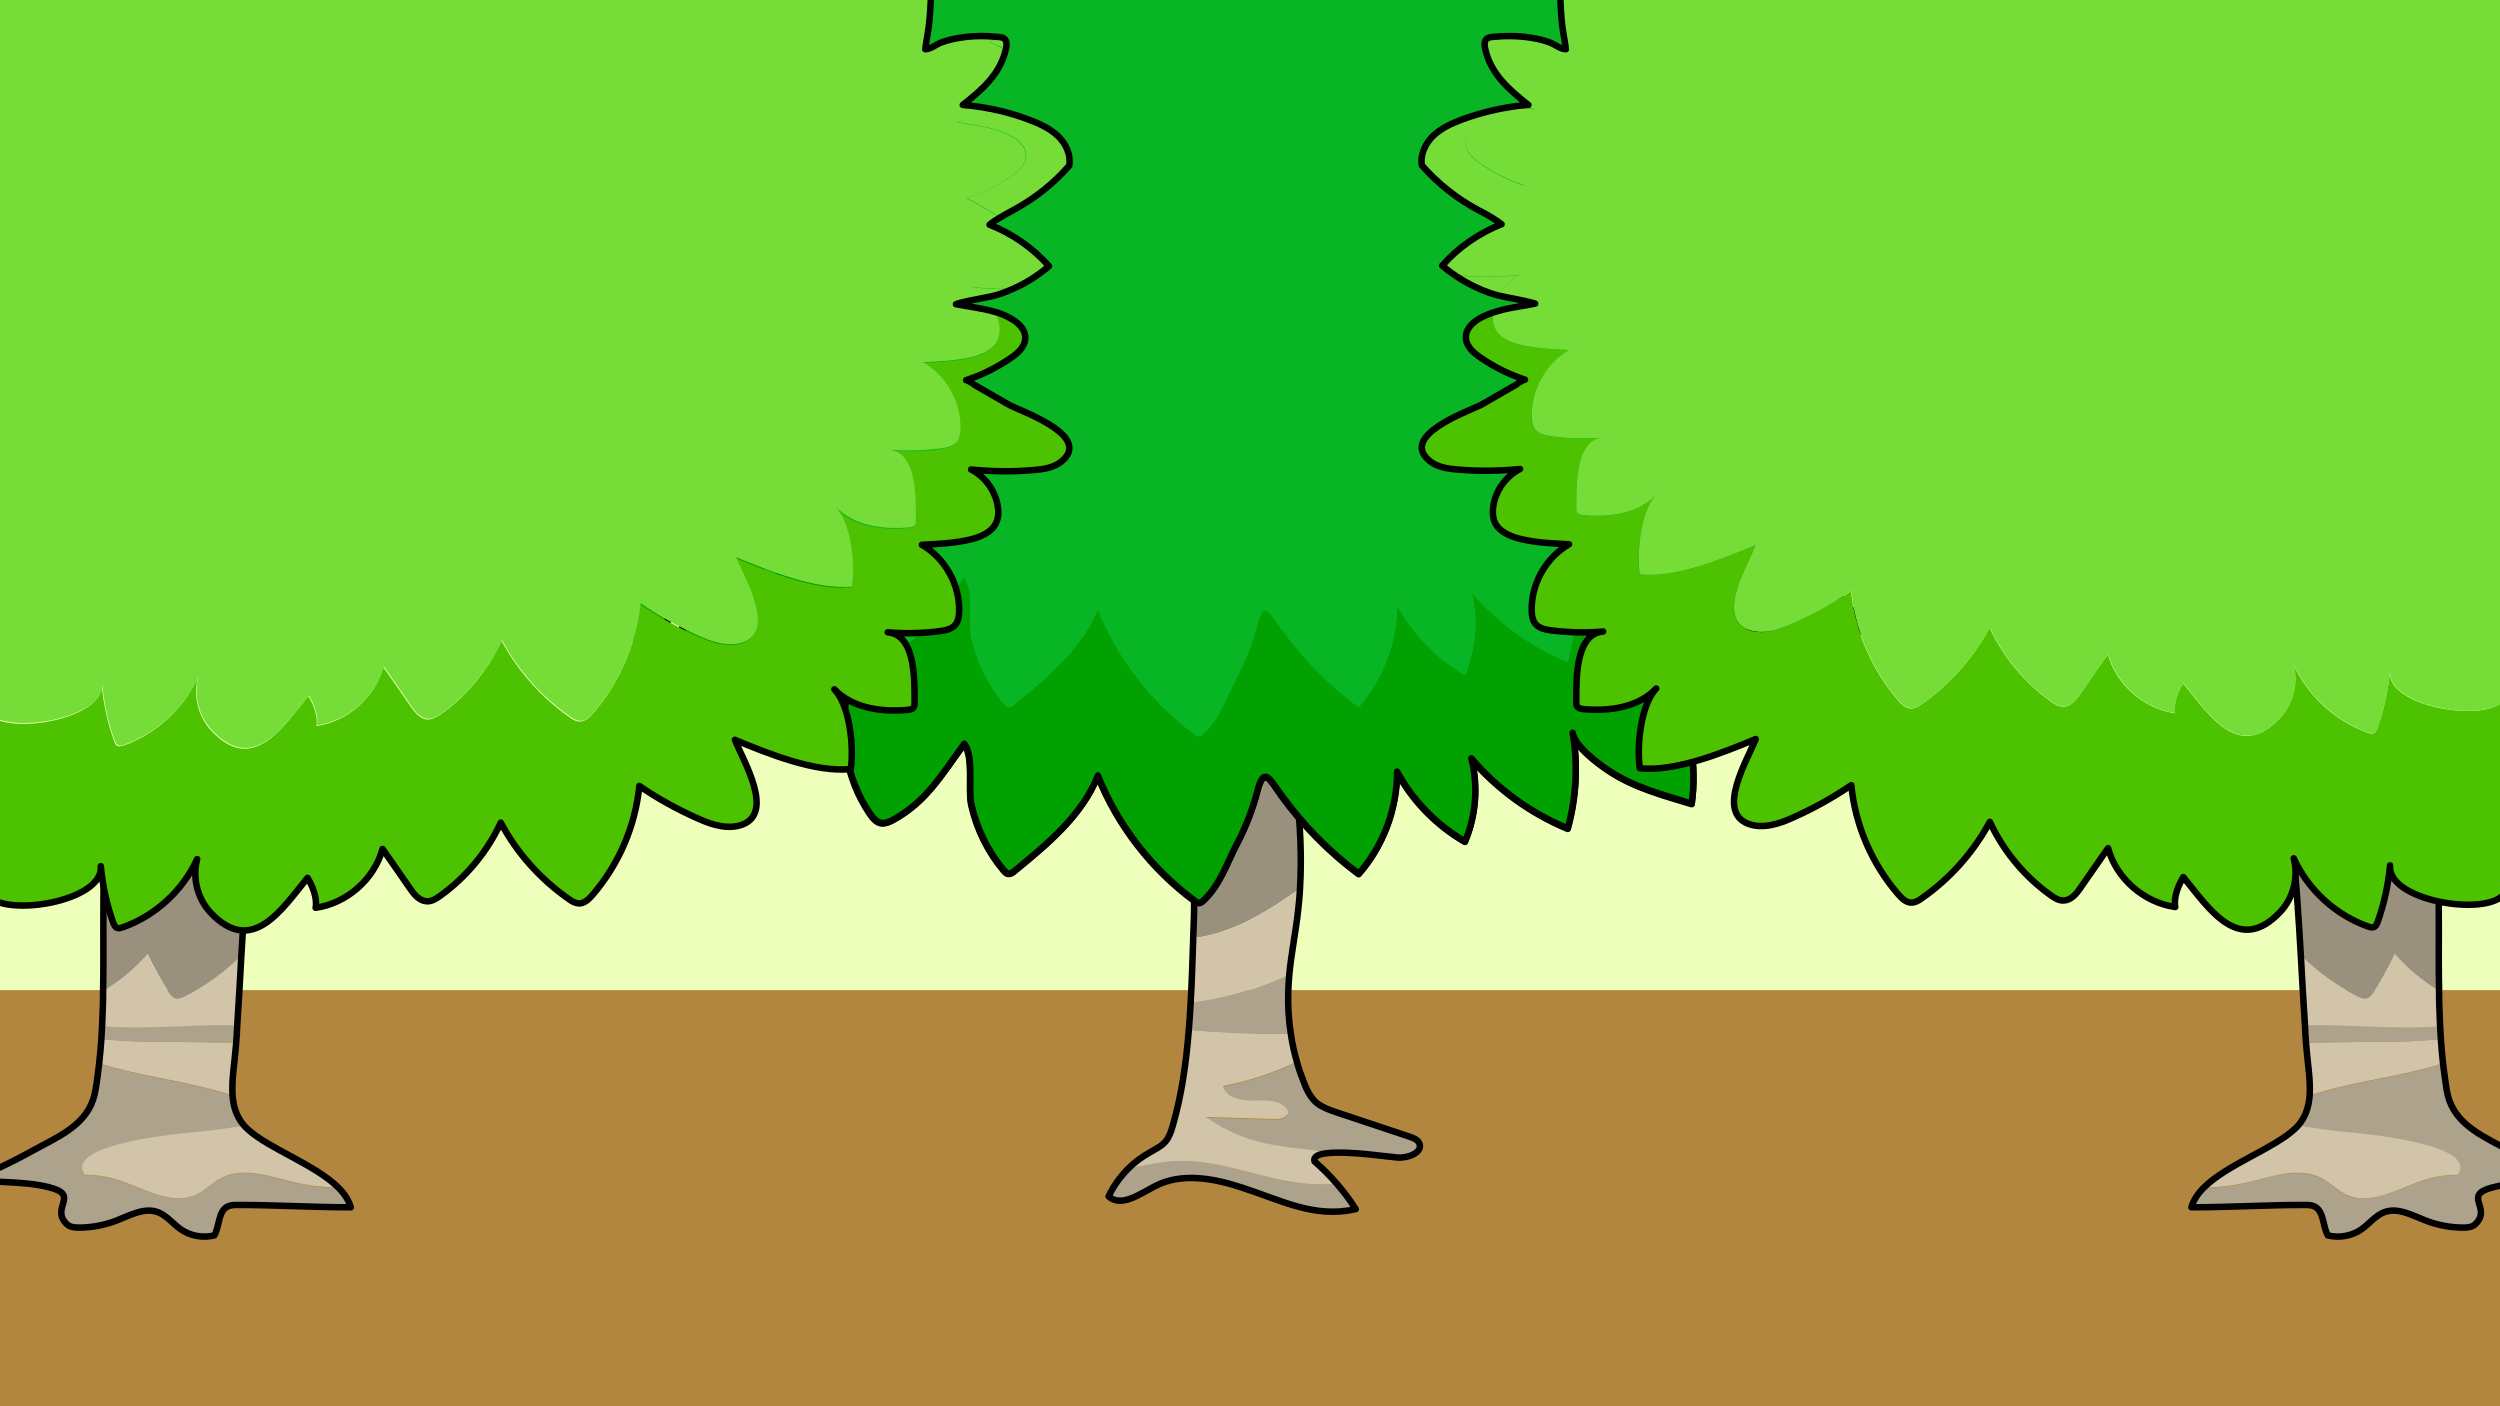 <?xml version="1.0" encoding="utf-8"?>
<!-- Generator: Adobe Illustrator 26.0.3, SVG Export Plug-In . SVG Version: 6.00 Build 0)  -->
<svg version="1.1" id="레이어_1" xmlns="http://www.w3.org/2000/svg" xmlns:xlink="http://www.w3.org/1999/xlink" x="0px"
	 y="0px" viewBox="0 0 960 540" style="enable-background:new 0 0 960 540;" xml:space="preserve">
<rect x="0" y="0" width="960" height="540" fill="#333333" stroke="none"/>
<g>
	<defs>
		<rect id="SVGID_1_" width="960" height="540"/>
	</defs>
	<clipPath id="SVGID_00000076603466268950357840000006152730210420853927_">
		<use xlink:href="#SVGID_1_"  style="overflow:visible;"/>
	</clipPath>
	
		<rect x="-23.7" y="184" style="clip-path:url(#SVGID_00000076603466268950357840000006152730210420853927_);fill:#EEFFBC;" width="1007.3" height="225.7"/>
	
		<rect x="-23.7" y="380.2" style="clip-path:url(#SVGID_00000076603466268950357840000006152730210420853927_);fill:#B2863E;" width="1007.3" height="166.7"/>
	<g style="clip-path:url(#SVGID_00000076603466268950357840000006152730210420853927_);">
		<g id="XMLID_00000030458694198642052870000006729375336319236016_">
			<g>
				<path style="fill:#ADA38D;" d="M545,438.8c1.9,3.6-4.1,6-8.2,5.7c-3.1-0.2-18.6-2.6-26.8-1.7c-0.5-0.2-1.1-0.3-1.6-0.4
					c-5.9-1.3-11.9-1.3-17.9-2.2c-9.9-1.4-19.4-5.3-27.5-11c9,0.3,17.9,0.5,26.9,0.8c2.4,0.1,5.8-1.5,4.5-3.5
					c-2.6-3.9-8.3-3.8-13-3.6c-4.7,0.1-10.6-1-11.8-5.6c9.9-1.9,19.5-5.1,28.5-9.4c0.8,2.6,1.6,5.2,2.6,7.7c1.2,3,2.6,6.1,5.1,8.2
					c2.1,1.8,4.8,2.6,7.4,3.5c9.4,3.1,18.8,6.3,28.2,9.4C542.8,437,544.3,437.5,545,438.8z"/>
				<path style="fill:#ADA38D;" d="M513.2,454.4c2.7,3.1,5.2,6.4,7.4,9.9c-15.8,3.6-28.4-3.3-43.2-8.1c-11.1-3.6-23.6-6.1-33.9-0.7
					c-5.8,3.1-13,8.3-17.8,3.9c1.9-4,4.5-7.6,7.6-10.7c6.3-1.4,12.7-2.8,19.2-2.9c12-0.3,23.6,3.6,35.3,6.4
					C496.1,454.1,504.9,455.5,513.2,454.4z"/>
				<path style="fill:#D2C4A8;" d="M508.4,442.4c0.5,0.1,1.1,0.2,1.6,0.4c-3.5,0.4-5.7,1.3-5.1,3.2c3,2.6,5.8,5.4,8.4,8.4
					c-8.3,1.1-17.1-0.3-25.4-2.2c-11.7-2.8-23.3-6.7-35.3-6.4c-6.5,0.2-12.8,1.6-19.2,2.9c2.4-2.4,5.1-4.4,8.1-6.1
					c2.2-1.2,4.6-2.3,6.2-4.3c1.4-1.7,2.1-3.8,2.7-5.9c3.5-12.1,5.2-24.5,6.2-36.9c13,1.1,26.1,1.6,39.2,1.5
					c0.5,3.6,1.3,7.1,2.3,10.6c-9,4.4-18.6,7.5-28.5,9.4c1.1,4.6,7,5.8,11.8,5.6c4.7-0.1,10.4-0.3,13,3.6c1.3,2-2.1,3.6-4.5,3.5
					c-9-0.3-17.9-0.5-26.9-0.8c8.1,5.8,17.6,9.6,27.5,11C496.4,441,502.5,441.1,508.4,442.4z"/>
				<path style="fill:#99907D;" d="M492.5,267.4c4.1,24.4,8.3,49.1,6.8,73.7c-6.8,4.9-13.8,9.5-21.3,13.1c-6.2,3-12.9,5.2-19.8,6.1
					c0-0.2,0-0.4,0-0.6c0.4-11.8,0.8-23.8-2-35.2c-2.7-10.9-8.3-20.8-13.7-30.6c-4.2-7.6-8.5-15.2-12.8-22.8l0.8-2
					c15.8-9.1,34.6-12.9,52.6-10.6c2.5,0.3,5.2,0.8,6.9,2.7C491.7,262.8,492.1,265.2,492.5,267.4z"/>
				<path style="fill:#D2C4A8;" d="M499.3,341.1c-0.2,2.8-0.4,5.5-0.7,8.3c-0.9,8.3-2.6,16.5-3.4,24.7c-12,5.6-24.8,9.4-37.9,11
					c0.4-8.3,0.7-16.6,1-24.8c6.8-0.9,13.5-3.1,19.8-6.1C485.5,350.6,492.5,346,499.3,341.1z"/>
				<path style="fill:#ADA38D;" d="M495.8,397c-13.1,0.1-26.1-0.4-39.2-1.5c0.3-3.5,0.5-7,0.7-10.4c13.1-1.6,26-5.4,37.9-11
					c-0.2,2-0.4,4.1-0.4,6.1C494.5,385.8,494.9,391.5,495.8,397z"/>
			</g>
			<g>
				<path style="fill:none;stroke:#000000;stroke-width:2.5;stroke-linecap:round;stroke-linejoin:round;stroke-miterlimit:10;" d="
					M429.7,271.1c4.2,7.6,8.5,15.2,12.8,22.8c5.5,9.8,11,19.7,13.7,30.6c2.9,11.5,2.5,23.4,2,35.2c0,0.2,0,0.4,0,0.6
					c-0.3,8.2-0.5,16.5-1,24.8c-0.2,3.5-0.4,7-0.7,10.4c-1,12.5-2.7,24.9-6.2,36.9c-0.6,2.1-1.3,4.2-2.7,5.9c-1.6,1.9-4,3-6.2,4.3
					c-3,1.7-5.7,3.7-8.1,6.1c-3.1,3.1-5.7,6.7-7.6,10.7c4.8,4.4,12-0.9,17.8-3.9c10.3-5.4,22.9-3,33.9,0.7
					c14.8,4.8,27.4,11.7,43.2,8.1c-2.2-3.5-4.7-6.8-7.4-9.9c-2.6-3-5.4-5.8-8.4-8.4c-0.6-1.9,1.6-2.9,5.1-3.2
					c8.2-0.9,23.7,1.5,26.8,1.7c4.1,0.3,10.1-2.1,8.2-5.7c-0.7-1.3-2.2-1.8-3.6-2.3c-9.4-3.1-18.8-6.3-28.2-9.4
					c-2.6-0.9-5.2-1.8-7.4-3.5c-2.5-2.1-4-5.2-5.1-8.2c-1-2.5-1.9-5.1-2.6-7.7c-1-3.5-1.8-7-2.3-10.6c-0.9-5.6-1.2-11.2-1-16.9
					c0.1-2,0.2-4.1,0.4-6.1c0.8-8.3,2.5-16.4,3.4-24.7c0.3-2.8,0.6-5.5,0.7-8.3c1.5-24.6-2.7-49.3-6.8-73.7
					c-0.4-2.2-0.8-4.6-2.4-6.3c-1.7-1.8-4.4-2.4-6.9-2.7c-18.1-2.3-36.9,1.5-52.6,10.6"/>
			</g>
		</g>
		<g id="XMLID_00000181051310158143825800000008257254285084614801_">
			<g>
				<path style="fill:#ADA38D;" d="M960.4,440.3c6.3,3.3,23.7,13.6,30.8,12.2c-10.9,2.2-23.3,0.9-33.8,3.6
					c-12.3,3.2-0.1,7.9-6.9,14.2c-1.2,1.1-2.9,1.3-4.5,1.3c-5,0-9.9-0.9-14.5-2.7c-5.2-2-10.8-5.2-16-3.2c-3.3,1.2-5.6,4.3-8.5,6.4
					c-3.7,2.7-8.6,3.6-13.1,2.5c-2.1-3.7-1.4-9.4-5.3-11.2c-1.2-0.5-2.5-0.5-3.8-0.5c-14.5,0-28.8,0.9-43.3,0.9
					c0.8-2.8,2.5-5.3,4.9-7.7c6.1,0.1,12.3-0.8,18.2-2.3c8.9-2.2,18.7-5.5,26.8-1.2c3.3,1.8,6,4.7,9.4,6.3c9.9,4.6,20.8-3,31.3-6
					c3.8-1.1,7.7-1.6,11.6-1.6c8.3-12.2-38.9-16-42.8-16.4c-6.2-0.6-12.4-1.5-18.6-2.4c3-3.4,4.2-7.4,4.5-11.7
					c3.9-1.2,7.8-2.2,11.7-3.2c13.2-3.2,26.7-5,39.6-9.1c0.4,3.4,0.8,6.8,1.4,10.2C941.3,430,950,434.9,960.4,440.3z"/>
				<path style="fill:#D2C4A8;" d="M901,434.7c3.9,0.4,51.1,4.2,42.8,16.4c-3.9,0-7.9,0.5-11.6,1.6c-10.5,3-21.4,10.7-31.3,6
					c-3.4-1.6-6.1-4.5-9.4-6.3c-8.1-4.3-17.9-1-26.8,1.2c-5.9,1.5-12.1,2.4-18.2,2.3c9-8.8,26.9-15,34.7-22.3
					c0.5-0.4,0.9-0.9,1.3-1.3C888.6,433.2,894.7,434.1,901,434.7z"/>
				<path style="fill:#D2C4A8;" d="M937.3,399.4c0.2,3,0.4,6,0.8,8.9c-12.9,4.1-26.4,5.9-39.6,9.1c-3.9,0.9-7.8,2-11.7,3.2
					c0.4-5.9-0.8-12.4-1.3-19c0-0.4-0.1-0.8-0.1-1.2c0.1,0,0.3,0,0.4,0c12.8-0.2,25.7-0.3,38.5-0.5
					C925.4,400,931.8,399.2,937.3,399.4z"/>
				<path style="fill:#ADA38D;" d="M937,394.1c0.1,1.8,0.2,3.5,0.3,5.3c-5.5-0.3-12,0.5-12.9,0.5c-12.8,0.2-25.7,0.3-38.5,0.5
					c-0.1,0-0.2,0-0.4,0c-0.2-2.2-0.3-4.5-0.5-6.8C902.4,393.3,919.9,395.5,937,394.1z"/>
				<path style="fill:#D2C4A8;" d="M936.6,380.5c0.1,4.6,0.2,9.1,0.4,13.6c-17.1,1.4-34.7-0.8-52-0.4c-0.6-9-1.1-18-1.6-27.1
					c6.4,6.5,13.8,11.9,21.9,15.9c1.2,0.6,2.5,1.2,3.8,0.7c1-0.4,1.7-1.3,2.3-2.2c3.1-4.7,5.9-9.6,8.2-14.8
					C924.5,371.9,930.2,376.7,936.6,380.5z"/>
				<path style="fill:#99907D;" d="M936.2,333c0.6,15.4,0.2,31.5,0.4,47.5c-6.4-3.8-12.1-8.6-17-14.2c-2.4,5.1-5.1,10.1-8.2,14.8
					c-0.6,0.9-1.3,1.8-2.3,2.2c-1.2,0.4-2.6-0.1-3.8-0.7c-8.1-4.1-15.5-9.5-21.9-15.9c-0.8-15-1.8-29.9-3.5-45
					c-0.5-4.4-0.9-9.1,0.9-13.2c7-15.6,41.3-10.7,49.6,0.7C935.3,315.8,935.8,324.7,936.2,333z"/>
			</g>
			<g>
				<path style="fill:none;stroke:#000000;stroke-width:2.5;stroke-linecap:round;stroke-linejoin:round;stroke-miterlimit:10;" d="
					M885.5,400.4c0,0.4,0.1,0.8,0.1,1.2c0.5,6.5,1.7,13.1,1.3,19c-0.3,4.3-1.5,8.3-4.5,11.7c-0.4,0.4-0.8,0.9-1.3,1.3
					c-7.8,7.3-25.7,13.5-34.7,22.3c-2.4,2.4-4.1,4.9-4.9,7.7c14.5,0,28.8-0.9,43.3-0.9c1.3,0,2.6,0,3.8,0.5
					c3.9,1.8,3.2,7.5,5.3,11.2c4.5,1.1,9.4,0.2,13.1-2.5c2.9-2.1,5.2-5.1,8.5-6.4c5.2-2,10.8,1.2,16,3.2c4.6,1.8,9.6,2.7,14.5,2.7
					c1.6,0,3.4-0.2,4.5-1.3c6.7-6.4-5.4-11.1,6.9-14.2c10.5-2.7,23-1.4,33.8-3.6c-7.1,1.4-24.5-8.9-30.8-12.2
					c-10.4-5.4-19.1-10.3-20.9-21.7c-0.5-3.4-1-6.8-1.4-10.2c-0.3-3-0.6-5.9-0.8-8.9c-0.1-1.8-0.2-3.5-0.3-5.3
					c-0.2-4.5-0.4-9.1-0.4-13.6c-0.3-16,0.2-32.2-0.4-47.5c-0.3-8.3-0.8-17.1-5.7-23.8c-8.3-11.5-42.6-16.3-49.6-0.7
					c-1.8,4.1-1.4,8.8-0.9,13.2c1.7,15,2.6,30,3.5,45c0.5,9.1,1,18.1,1.6,27.1C885.2,395.9,885.3,398.2,885.5,400.4z"/>
			</g>
		</g>
		<g id="XMLID_00000020397491641586451240000008458889273273172880_">
			<g>
				<path style="fill:#ADA38D;" d="M15.8,440.3c-6.3,3.3-23.7,13.6-30.8,12.2c10.9,2.2,23.3,0.9,33.8,3.6c12.3,3.2,0.1,7.9,6.9,14.2
					c1.2,1.1,2.9,1.3,4.5,1.3c5,0,9.9-0.9,14.5-2.7c5.2-2,10.8-5.2,16-3.2c3.3,1.2,5.6,4.3,8.5,6.4c3.7,2.7,8.6,3.6,13.1,2.5
					c2.1-3.7,1.4-9.4,5.3-11.2c1.2-0.5,2.5-0.5,3.8-0.5c14.5,0,28.8,0.9,43.3,0.9c-0.8-2.8-2.5-5.3-4.9-7.7
					c-6.1,0.1-12.3-0.8-18.2-2.3c-8.9-2.2-18.7-5.5-26.8-1.2c-3.3,1.8-6,4.7-9.4,6.3c-9.9,4.6-20.8-3-31.3-6
					c-3.8-1.1-7.7-1.6-11.6-1.6c-8.3-12.2,38.9-16,42.8-16.4c6.2-0.6,12.4-1.5,18.6-2.4c-3-3.4-4.2-7.4-4.5-11.7
					c-3.9-1.2-7.8-2.2-11.7-3.2c-13.2-3.2-26.7-5-39.6-9.1c-0.4,3.4-0.8,6.8-1.4,10.2C34.9,430,26.2,434.9,15.8,440.3z"/>
				<path style="fill:#D2C4A8;" d="M75.3,434.7c-3.9,0.4-51.1,4.2-42.8,16.4c3.9,0,7.9,0.5,11.6,1.6c10.5,3,21.4,10.7,31.3,6
					c3.4-1.6,6.1-4.5,9.4-6.3c8.1-4.3,17.9-1,26.8,1.2c5.9,1.5,12.1,2.4,18.2,2.3c-9-8.8-26.9-15-34.7-22.3
					c-0.5-0.4-0.9-0.9-1.3-1.3C87.7,433.2,81.5,434.1,75.3,434.7z"/>
				<path style="fill:#D2C4A8;" d="M38.9,399.4c-0.2,3-0.5,6-0.8,8.9c12.9,4.1,26.4,5.9,39.6,9.1c3.9,0.9,7.8,2,11.7,3.2
					c-0.4-5.9,0.8-12.4,1.3-19c0-0.4,0.1-0.8,0.1-1.2c-0.1,0-0.3,0-0.4,0c-12.8-0.2-25.7-0.3-38.6-0.5
					C50.9,400,44.4,399.2,38.9,399.4z"/>
				<path style="fill:#ADA38D;" d="M39.2,394.1c-0.1,1.8-0.2,3.5-0.3,5.3c5.5-0.3,12,0.5,12.9,0.5c12.8,0.2,25.7,0.3,38.6,0.5
					c0.1,0,0.2,0,0.4,0c0.2-2.2,0.3-4.5,0.5-6.8C73.9,393.3,56.3,395.5,39.2,394.1z"/>
				<path style="fill:#D2C4A8;" d="M39.6,380.5c-0.1,4.6-0.2,9.1-0.4,13.6c17.1,1.4,34.7-0.8,52-0.4c0.6-9,1.1-18,1.6-27.1
					c-6.4,6.5-13.8,11.9-21.9,15.9c-1.2,0.6-2.5,1.2-3.8,0.7c-1-0.4-1.7-1.3-2.3-2.2c-3.1-4.7-5.9-9.6-8.2-14.8
					C51.8,371.9,46,376.7,39.6,380.5z"/>
				<path style="fill:#99907D;" d="M40.1,333c-0.6,15.4-0.2,31.5-0.4,47.5c6.4-3.8,12.1-8.6,17-14.2c2.4,5.1,5.1,10.1,8.2,14.8
					c0.6,0.9,1.3,1.8,2.3,2.2c1.2,0.4,2.6-0.1,3.8-0.7c8.1-4.1,15.5-9.5,21.9-15.9c0.8-15,1.8-29.9,3.5-45c0.5-4.4,0.9-9.1-0.9-13.2
					c-7-15.6-41.3-10.7-49.6,0.7C40.9,315.8,40.4,324.7,40.1,333z"/>
			</g>
			<g>
				<path style="fill:none;stroke:#000000;stroke-width:2.5;stroke-linecap:round;stroke-linejoin:round;stroke-miterlimit:10;" d="
					M90.7,400.4c0,0.4-0.1,0.8-0.1,1.2c-0.5,6.5-1.7,13.1-1.3,19c0.3,4.3,1.5,8.3,4.5,11.7c0.4,0.4,0.8,0.9,1.3,1.3
					c7.8,7.3,25.7,13.5,34.7,22.3c2.4,2.4,4.1,4.9,4.9,7.7c-14.6,0-28.8-0.9-43.3-0.9c-1.3,0-2.6,0-3.8,0.5
					c-3.9,1.8-3.2,7.5-5.3,11.2c-4.4,1.1-9.4,0.2-13.1-2.5c-2.9-2.1-5.2-5.1-8.5-6.4c-5.2-2-10.8,1.2-16,3.2
					c-4.6,1.8-9.6,2.7-14.5,2.7c-1.6,0-3.4-0.2-4.5-1.3c-6.7-6.4,5.4-11.1-6.9-14.2c-10.5-2.7-23-1.4-33.8-3.6
					c7.1,1.4,24.5-8.9,30.8-12.2c10.4-5.4,19.1-10.3,20.9-21.7c0.6-3.4,1-6.8,1.4-10.2c0.3-3,0.6-5.9,0.8-8.9
					c0.1-1.8,0.2-3.5,0.3-5.3c0.2-4.5,0.4-9.1,0.4-13.6c0.3-16-0.2-32.2,0.4-47.5c0.3-8.3,0.8-17.1,5.7-23.8
					c8.3-11.5,42.6-16.3,49.6-0.7c1.8,4.1,1.4,8.8,0.9,13.2c-1.7,15-2.6,30-3.5,45c-0.5,9.1-1,18.1-1.6,27.1
					C91,395.9,90.9,398.2,90.7,400.4z"/>
			</g>
		</g>
		
			<path style="fill:#08B625;stroke:#000000;stroke-width:2.5;stroke-linecap:round;stroke-linejoin:round;stroke-miterlimit:10;" d="
			M730.1,6.5c8-0.9,25.5-7.7,32,0c5.9,6.9-4.3,17.7-9.7,20.5c11.1-5.6,25-5.5,35.9,0.5c1,10.9-6.6,21.9-17.1,24.8
			c4.5,0.5,9.1,1,13.1,3c4,2,7.5,5.8,7.7,10.3c0.2,3.6-1.7,7-3.5,10.2c-3.5,6-13.1,17.8-21.5,15.3c6,1.8,11.1,6.6,13.2,12.6
			c0.9,2.4,1.3,5.3,0,7.6c-1,1.8-2.8,3-4.6,4c-11.1,6.2-24,9.2-36.7,8.4c6.2,3.4,11.8,7.9,16.5,13.2c1.5,1.7,3,4,2.2,6.1
			c-0.5,1.1-1.5,1.9-2.6,2.5c-8.7,5-19.4,4.2-29.4,3.4c4.5,3.1,8.7,6.5,12.8,10.2c2.6,2.4,5.1,4.9,6.5,8.1
			c6.3,14.3-22.4,17.7-31.6,19.4c8.2,2,16.6,4.1,22.5,10.1c0.5,0.5,1,1,1.2,1.7c0.3,1.4-0.9,2.6-2,3.4c-9.1,7.1-20.4,10.5-31.5,13.8
			c-3.4,1-7,2.1-10.5,1.4c6.9,5.8,13.3,12.1,19.2,18.8c1.3,1.5,2.7,3.2,2.3,5.2c-0.5,2.9-4.3,3.7-7.2,3.8
			c-15.6,0.5-30.2-0.3-45.7-3.1c3.6,0.7,9.3,12.7,11,15.7c2.8,5.2,6.9,11.6,5.8,17.7c-12.4,1.7-25.3-1.5-35.5-8.7
			c6.3,13.1,8.7,28,6.7,42.4c-11.1-3.4-22-6.2-31.8-12.7c-4.1-2.7-13-9.3-13.9-14.5c2.1,12.2,1.4,24.8-1.9,36.7
			c-14.2-5.9-27.1-15.2-37.1-26.9c2.7,10.5,1.8,21.9-2.4,31.9c-10.9-6.3-20.1-15.7-26.1-26.8c0,14.3-5.3,28.5-14.7,39.2
			c-11.3-8.4-21.3-18.6-29.6-30c-4.5-6.3-6.8-11.7-9.4-1.6c-1.8,6.9-4.4,13.6-7.7,19.9c-4,7.6-6.4,15.6-12.7,21.7
			c-0.6,0.6-1.3,1.2-2.1,1.1c-0.6,0-1.1-0.4-1.6-0.8c-16.5-12.2-29.5-29-37.1-48c-6,15.2-19.3,26.2-32,36.6c-0.7,0.6-1.6,1.2-2.5,1
			c-0.6-0.1-1.1-0.7-1.5-1.1c-6.1-7.2-10.4-15.9-12.5-25.1c-1.5-6.6,1.1-18.5-2.8-23.6c-8.4,11.3-14.3,22.1-27.4,29.2
			c-1.4,0.7-2.9,1.4-4.4,1.2c-1.9-0.3-3.3-2-4.4-3.6c-9.4-13.9-11.7-30.5-8.7-46.7c-4.2,4.6-5.2,7.7-11.1,10.8
			c-6.6,3.6-13.5,6.5-20.7,8.8c-0.9-11.1,0.1-22.4,2.9-33.2c-7.2,3.3-14.5,6.4-22,9.2c-3.9,1.5-8,2.9-12.1,2.1
			c-2.5-0.5,0-28.5,0.8-31.5c-7.6,9-19.4,14.3-31.2,14.4c-7.9,0-8.9-3.2-10.1-10.7c-1-6-0.4-12.2,0-18.2c0.3-4.1,1.2-8,1.7-12
			c-2,0-4,1.7-5.9,2.4c-2.4,0.9-4.9,1.5-7.5,1.9c-5,0.8-10.1,0.8-15.1,0.3c-0.7-0.1-1.4-0.2-1.9-0.6c-1.1-0.9-1-2.6-0.7-4
			c2.1-9.6,9.1-15.7,16.6-21.6c-8.7-0.7-17.3-2.6-25.5-5.7c-4-1.5-7.9-3.3-11-6.2c-3-2.9-5.1-7.2-4.4-11.4
			c6.1-7,13.5-12.8,21.7-17.2c3.1-1.6,6.1-3.3,8.9-5.4c-8.7-3.4-16.6-8.9-22.8-15.9c5.3-4.6,11.4-8.1,18-10.4
			c5.8-2,11.9-2.3,17.7-4.2c-6.9-1.4-13.9-1.8-20.3-5.1c-3.1-1.6-6.3-4.2-6.3-7.7c0-3.4,2.8-6,5.6-7.9c5.3-3.6,11-6.5,17.1-8.5
			c-0.1,0-15.4-8.9-17-9.7c-6.1-2.9-31.5-12-19.6-21.6c2.9-2.3,6.8-2.9,10.5-3.2c8-0.7,16.1-0.6,24.1,0.3
			c-5.5-2.8-9.5-8.4-10.3-14.5c-0.3-2-0.2-4.1,0.7-6c1.7-3.6,5.8-5.3,9.6-6.3c6.2-1.5,12.6-1.8,18.9-2.1c-9-5.2-14.7-15.5-14.3-25.8
			c0.1-1.6,0.3-3.2,1.2-4.5c1.4-2,4.1-2.5,6.5-2.8c6.5-0.8,13.1-1,19.7-0.5c-11.2-0.9-10.2-20.2-10.3-27c0-0.6,0-1.3,0.4-1.9
			c0.5-0.7,1.4-0.8,2.2-0.9c10.1-0.9,21.3,0.6,28.2,7.9c-6.1-6.4-7.5-22.5-6.3-30.6c13.5-1.5,32,6,44.5,11.2
			c-3.1-7.8-15.2-27.7-3-32.5c5.5-2.2,11.7-0.2,17.1,2.2c7.9,3.5,15.5,7.7,22.7,12.6c1.5-15.4,7.9-30.2,18-41.9
			c1.4-1.6,3.2-3.4,5.4-3.2c1.3,0.1,2.5,0.8,3.6,1.6c10.9,7.6,20,17.7,26.2,29.4c5.2-11.2,13.3-21,23.4-28.2c1.5-1.1,3.2-2.1,5-2.1
			c2.8,0.1,4.9,2.6,6.5,5c3.5,5,7,10.1,10.5,15.1c3.2-11.6,13.8-20.9,25.7-22.6c-0.7,3.7,1.2,8.4,3.1,11.5
			c9.9-12.1,21.3-30.2,37.2-13.4c5.1,5.4,7.1,13.5,5.2,20.6c5.5-12.1,16.1-21.8,28.6-26.2c0.8-0.3,1.7-0.5,2.4-0.1
			c0.6,0.3,0.9,1.1,1.2,1.8c2.5,7,4.1,14.4,4.8,21.8c-1.3-13.6,36.9-19.9,43.8-11c1.3,1.8,2,4,2.4,6.1c1,4.8,1.2,9.8,0.8,14.7
			c6.8-5.6,15.6-8.7,24.4-8.5c1.2,0,2.4,0.1,3.5,0.7c1.7,1,2.5,3,3,4.9c1.1,4.3,1.5,8.6,2.2,12.9c0.1,0.4,40.7-6.5,43.7-6.3
			c1.7,0.1,3.5,0.3,4.8,1.4c1.1,0.9,1.6,2.3,2,3.6c2,6.7,2,14-0.1,20.7c6.7-6.7,16.9-9.7,26.1-7.8c1.6,6.3,1.5,13.1-0.2,19.3
			c5.4-4.3,16.5-10,23.5-7.7c8.4,2.7,8.5,15.9,6.2,23.6c-2.2,7.7-7.6,14.3-14.7,18.1c3.4-3.6,8.4-5.6,13.4-5.5
			c3.3,0.1,6.8,1.3,8.7,3.9c1,1.5,1.6,3.2,1.9,5C737.3-9.9,733.6-2.3,730.1,6.5z"/>
		<g id="XMLID_00000132077679390190036480000014016231073675732403_">
			<g>
				<path style="fill:#00A100;" d="M792,65.5c0.2,3.6-1.7,7-3.5,10.2c-3.5,6-13.1,17.8-21.5,15.2c6,1.8,11.1,6.6,13.2,12.6
					c0.9,2.4,1.3,5.3,0,7.6c-1,1.8-2.8,3-4.6,4c-11.1,6.2-24,9.2-36.7,8.4c6.2,3.4,11.8,7.9,16.5,13.2c1.5,1.7,3,3.9,2.2,6.1
					c-0.5,1.1-1.5,1.9-2.6,2.5c-8.7,5-19.4,4.2-29.4,3.4c4.5,3.1,8.7,6.5,12.8,10.2c2.6,2.4,5.1,4.9,6.5,8.1
					c6.3,14.3-22.4,17.7-31.6,19.4c8.2,2,16.6,4.1,22.5,10.1c0.5,0.5,1,1,1.2,1.7c0.3,1.4-0.9,2.6-2,3.4
					c-9.1,7.1-20.5,10.5-31.5,13.8c-3.4,1-7,2.1-10.5,1.4c6.9,5.8,13.3,12.1,19.2,18.8c1.3,1.5,2.7,3.2,2.3,5.2
					c-0.5,2.9-4.3,3.7-7.2,3.8c-15.7,0.5-30.2-0.3-45.7-3.1c3.6,0.7,9.3,12.7,11,15.7c2.8,5.2,6.9,11.6,5.8,17.7
					c-12.4,1.7-25.3-1.5-35.5-8.7c6.3,13.1,8.7,28,6.7,42.4c-11.1-3.5-22-6.2-31.8-12.7c-4.1-2.7-13-9.3-13.9-14.5
					c2.1,12.2,1.4,24.8-1.9,36.7c-14.2-5.9-27.1-15.2-37-26.9c2.7,10.5,1.8,21.9-2.4,31.9c-10.9-6.3-20.1-15.7-26.1-26.8
					c0,14.3-5.3,28.4-14.7,39.2c-11.3-8.4-21.3-18.6-29.6-30c-4.6-6.3-6.8-11.7-9.4-1.6c-1.8,6.9-4.4,13.6-7.7,19.9
					c-4,7.6-6.4,15.6-12.7,21.7c-0.6,0.6-1.3,1.2-2.1,1.1c-0.6,0-1.1-0.4-1.6-0.8c-16.5-12.2-29.5-29-37.1-48
					c-6,15.2-19.3,26.2-32,36.6c-0.7,0.6-1.6,1.2-2.5,1c-0.6-0.1-1.1-0.7-1.5-1.1c-6.1-7.2-10.4-15.9-12.5-25.1
					c-1.5-6.6,1.1-18.5-2.8-23.6c-8.4,11.3-14.3,22.1-27.4,29.2c-1.4,0.7-2.9,1.4-4.4,1.2c-1.9-0.3-3.3-2-4.4-3.6
					c-9.4-13.9-11.8-30.5-8.7-46.7c-4.2,4.6-5.2,7.7-11.1,10.9c-6.6,3.6-13.5,6.5-20.7,8.8c-0.9-11.1,0.1-22.4,2.9-33.2
					c-7.2,3.3-14.5,6.4-22,9.2c-3.9,1.5-8,2.9-12.1,2.1c-2.5-0.5,0-28.5,0.8-31.5c-7.7,9-19.4,14.3-31.2,14.4
					c-7.9,0-8.9-3.2-10.1-10.7c-1-6-0.4-12.2,0-18.2c0.3-4.1,1.2-8,1.7-12c-2,0-4,1.7-5.9,2.4c-2.4,1-4.9,1.5-7.5,2
					c-4.9,0.8-10.1,0.8-15.1,0.3c-0.7-0.1-1.4-0.2-1.9-0.6c-1.1-0.9-1-2.6-0.7-3.9c2.1-9.6,9.1-15.7,16.6-21.6
					c-8.7-0.7-17.3-2.6-25.5-5.7c-4-1.5-7.9-3.3-11-6.2c-3-2.9-5.1-7.2-4.4-11.4c6.1-7,13.5-12.8,21.6-17.2c0.8-0.4,1.7-0.9,2.5-1.4
					c-0.2,1.2-0.1,2.5,0.8,3.3c0.6,0.4,1.3,0.5,1.9,0.6c5,0.6,10.1,0.5,15.1-0.3c2.5-0.4,5.1-1,7.5-1.9c1.9-0.8,3.9-2.4,5.9-2.4
					c-0.5,4-1.4,7.9-1.7,12c-0.4,6.1-0.9,12.2,0,18.2c1.2,7.6,2.3,10.8,10.1,10.7c11.8-0.1,23.6-5.3,31.2-14.4
					c-0.8,3-3.4,31.1-0.8,31.5c4.1,0.7,8.2-0.7,12.1-2.1c7.4-2.8,14.8-5.9,22-9.2c-2.8,10.8-3.8,22.1-2.9,33.2
					c7.2-2.3,14.1-5.2,20.7-8.8c5.9-3.2,6.9-6.3,11.1-10.8c-3.1,16.2-0.8,32.8,8.7,46.7c1.1,1.6,2.5,3.3,4.4,3.6
					c1.5,0.2,3-0.5,4.4-1.2c13.1-7.1,19-17.9,27.4-29.2c3.9,5.2,1.3,17.1,2.8,23.6c2.1,9.2,6.4,17.9,12.5,25.1
					c0.4,0.5,0.9,1,1.5,1.2c0.9,0.2,1.8-0.4,2.5-1c12.7-10.3,25.9-21.4,32-36.6c7.6,19,20.6,35.8,37.1,48c0.5,0.4,1,0.7,1.6,0.8
					c0.8,0,1.5-0.6,2.1-1.1c6.4-6.2,8.8-14.1,12.7-21.7c3.3-6.3,5.9-13,7.7-19.9c2.6-10,4.8-4.6,9.4,1.6c8.3,11.4,18.3,21.6,29.6,30
					c9.3-10.8,14.6-25,14.7-39.2c6,11.1,15.2,20.5,26.1,26.8c4.2-10,5-21.4,2.4-31.9c10,11.7,22.8,21,37,26.9
					c3.3-11.9,4-24.6,1.9-36.7c0.9,5.2,9.8,11.8,13.9,14.5c9.8,6.5,20.7,9.3,31.8,12.7c2-14.4-0.4-29.3-6.7-42.4
					c10.1,7.3,23.1,10.4,35.5,8.7c1.1-6.1-3-12.4-5.8-17.7c-1.6-3.1-7.3-15.1-11-15.7c15.5,2.8,30.1,3.7,45.7,3.1
					c3-0.1,6.7-0.9,7.2-3.8c0.3-1.9-1-3.7-2.3-5.2c-5.9-6.7-12.4-13-19.2-18.8c3.5,0.6,7.1-0.4,10.5-1.4c11-3.3,22.4-6.8,31.5-13.9
					c1.1-0.8,2.3-2.1,2-3.4c-0.2-0.7-0.7-1.2-1.2-1.7c-5.9-6-14.3-8.1-22.5-10.1c9.2-1.7,37.9-5.1,31.6-19.4
					c-1.4-3.2-3.9-5.8-6.5-8.1c-4-3.7-8.3-7.1-12.8-10.2c10,0.9,20.7,1.7,29.4-3.3c1.1-0.6,2.1-1.4,2.6-2.5c0.9-2.1-0.6-4.4-2.2-6.1
					c-4.7-5.3-10.3-9.7-16.5-13.2c11.8,0.7,23.7-1.7,34.2-7.1c3.9,0.4,7.8,1.1,11.2,2.8C788.4,57.2,791.8,61,792,65.5z"/>
				<path style="fill:#08B625;" d="M788.4,27.3c0.7,7.5-2.7,15-8.3,20c0.1-0.1,0.1-0.2,0.2-0.3c1.2-2.3,0.9-5.1,0-7.6
					c-2.1-5.9-7.2-10.7-13.2-12.6c3.7,1.1,7.6-0.5,11.1-3.2C781.7,24.4,785.2,25.6,788.4,27.3z"/>
				<path style="fill:#08B625;" d="M780.3,39.4c0.9,2.4,1.3,5.3,0,7.6c-0.1,0.1-0.1,0.2-0.2,0.3c-2.5,2.2-5.5,3.9-8.8,4.8
					c0.6,0.1,1.2,0.1,1.9,0.2c-10.5,5.3-22.5,7.8-34.2,7.1c6.2,3.5,11.8,7.9,16.5,13.2c1.5,1.7,3,4,2.2,6.1
					c-0.5,1.1-1.5,1.9-2.6,2.5c-8.7,5-19.4,4.2-29.4,3.3c4.5,3.1,8.7,6.5,12.8,10.2c2.6,2.4,5.1,4.9,6.5,8.1
					c6.3,14.3-22.4,17.7-31.6,19.4c8.2,2,16.6,4.1,22.5,10.1c0.5,0.5,1,1,1.2,1.7c0.3,1.4-0.9,2.6-2,3.4
					c-9.1,7.1-20.5,10.5-31.5,13.9c-3.4,1-7,2.1-10.5,1.4c6.9,5.8,13.3,12.1,19.2,18.8c1.3,1.5,2.7,3.2,2.3,5.2
					c-0.5,2.9-4.3,3.7-7.2,3.8c-15.7,0.5-30.2-0.3-45.7-3.1c3.6,0.7,9.3,12.7,11,15.7c2.8,5.2,6.9,11.6,5.8,17.7
					c-12.4,1.7-25.3-1.5-35.5-8.7c6.3,13.1,8.7,28,6.7,42.4c-11.1-3.4-22-6.2-31.8-12.7c-4.1-2.7-13-9.2-13.9-14.5
					c2.1,12.2,1.4,24.8-1.9,36.7c-14.2-5.9-27.1-15.2-37-26.9c2.7,10.5,1.8,21.9-2.4,31.9c-10.9-6.3-20.1-15.7-26.1-26.8
					c0,14.3-5.3,28.5-14.7,39.2c-11.3-8.4-21.3-18.6-29.6-30c-4.6-6.3-6.8-11.7-9.4-1.6c-1.8,6.9-4.4,13.6-7.7,19.9
					c-4,7.6-6.4,15.6-12.7,21.7c-0.6,0.6-1.3,1.2-2.1,1.1c-0.6,0-1.1-0.4-1.6-0.8c-16.5-12.2-29.5-29-37.1-48
					c-6,15.2-19.3,26.2-32,36.6c-0.7,0.6-1.6,1.2-2.5,1c-0.6-0.1-1.1-0.7-1.5-1.2c-6.1-7.2-10.4-15.9-12.5-25.1
					c-1.5-6.6,1.1-18.5-2.8-23.6c-8.4,11.2-14.3,22.1-27.4,29.2c-1.4,0.7-2.9,1.4-4.4,1.2c-1.9-0.3-3.3-2-4.4-3.6
					c-9.4-13.9-11.8-30.5-8.7-46.7c-4.2,4.5-5.2,7.7-11.1,10.8c-6.6,3.6-13.5,6.5-20.7,8.8c-0.9-11.1,0.1-22.4,2.9-33.2
					c-7.2,3.3-14.5,6.4-22,9.2c-3.9,1.5-8,2.9-12.1,2.1c-2.5-0.5,0-28.6,0.8-31.5c-7.7,9-19.4,14.3-31.2,14.4
					c-7.9,0-8.9-3.2-10.1-10.7c-1-6-0.4-12.2,0-18.2c0.3-4.1,1.2-8,1.7-12c-2,0-4,1.7-5.9,2.4c-2.4,0.9-4.9,1.5-7.5,1.9
					c-4.9,0.8-10.1,0.9-15.1,0.3c-0.7-0.1-1.4-0.2-1.9-0.6c-0.9-0.7-1-2-0.8-3.3c2.2-1.2,4.4-2.5,6.4-4.1c-1.5-0.6-3-1.2-4.5-2
					c3.1-6.7,8.8-11.6,14.8-16.2c-7.8-0.6-15.5-2.2-22.8-4.7c2.5-1.3,5.1-2.4,7.7-3.4c5.8-2,11.9-2.3,17.7-4.2
					c-6.9-1.4-13.9-1.8-20.3-5.1c-3.1-1.6-6.3-4.2-6.3-7.7c0-3.4,2.8-6,5.6-7.9c5.3-3.6,11.1-6.5,17.1-8.5c-0.2,0-15.4-8.9-17-9.7
					c-1.3-0.6-3.6-1.6-6.2-2.8c-3.1-2.3-6-5-8.5-7.9c5.3-4.6,11.4-8.1,18-10.4c5.8-2,11.9-2.3,17.7-4.2c-3.1-0.7-6.3-1.1-9.4-1.7
					c-3.6-3-6.1-7.4-6.7-12.1c-0.3-2-0.2-4.1,0.7-6c0.9-2,2.6-3.5,4.6-4.5c1.6-0.8,3.3-1.4,5-1.8c6.2-1.5,12.6-1.8,18.9-2.1
					c-9-5.2-14.7-15.5-14.3-25.9c0.1-1.6,0.3-3.2,1.2-4.5c1.4-2,4.1-2.5,6.5-2.8c6.5-0.8,13.1-1,19.7-0.5
					c-11.2-0.9-10.2-20.2-10.3-27c0-0.7,0-1.3,0.4-1.9c0.5-0.7,1.4-0.8,2.2-0.9c10.1-0.9,21.2,0.6,28.2,7.9
					c-6.1-6.4-7.5-22.5-6.3-30.6c13.5-1.5,32,6.1,44.5,11.2c-3.1-7.8-15.2-27.7-3-32.5c5.5-2.2,11.6-0.2,17,2.2
					c7.9,3.5,15.5,7.7,22.7,12.6c1.5-15.4,7.9-30.2,18-41.9c1.4-1.6,3.2-3.4,5.4-3.2c1.3,0.1,2.5,0.8,3.6,1.6
					c10.9,7.6,20,17.7,26.2,29.4c5.2-11.2,13.3-21,23.4-28.2c1.5-1.1,3.2-2.1,5-2.1c2.8,0.1,4.9,2.7,6.5,5c3.5,5,7,10.1,10.5,15.1
					c3.2-11.6,13.8-20.9,25.8-22.6c-0.7,3.7,1.2,8.4,3.1,11.5c9.9-12.1,21.3-30.2,37.2-13.4c5.1,5.4,7.1,13.5,5.2,20.6
					c5.5-12.1,16.1-21.8,28.6-26.2c0.8-0.3,1.6-0.5,2.4-0.1c0.6,0.4,0.9,1.1,1.2,1.8c2.5,7,4.1,14.4,4.8,21.8
					c-1.3-13.6,36.9-19.9,43.8-11c1.3,1.8,2,4,2.4,6.1c1,4.8,1.2,9.8,0.8,14.7c6.8-5.6,15.6-8.7,24.4-8.5c1.2,0,2.4,0.1,3.5,0.7
					c1.7,1,2.5,3,3,4.9c1.1,4.3,1.5,8.6,2.2,12.9c0.1,0.4,40.7-6.5,43.7-6.3c1.7,0.1,3.5,0.3,4.8,1.4c1,0.9,1.6,2.3,2,3.6
					c2,6.7,1.9,14-0.1,20.7c6.7-6.7,16.9-9.7,26.1-7.8c1.6,6.3,1.5,13.1-0.2,19.3c5.4-4.3,16.5-10,23.5-7.7
					c8.4,2.7,8.5,15.9,6.2,23.6c-1.6,5.4-4.8,10.4-9,14.1c-2.1,0.9-4.1,2.3-5.7,3.9c2-1.1,3.9-2.4,5.7-3.9c2.4-1.1,5.1-1.6,7.7-1.6
					c3.3,0.1,6.8,1.3,8.7,3.9c1,1.5,1.5,3.2,1.9,5c2,10-1.7,17.7-5.2,26.4c8-0.9,25.5-7.7,32,0c5.9,6.9-4.3,17.7-9.7,20.5
					c7.9-4,17.1-5.1,25.7-3.3c-3.5,2.7-7.4,4.3-11.1,3.2C773.1,28.7,778.1,33.5,780.3,39.4z"/>
				<path style="fill:#08B625;" d="M717-27.3c-1.7,1.5-3.6,2.9-5.7,3.9C712.9-25,714.8-26.4,717-27.3z"/>
				<path style="fill:#08B625;" d="M211.6,43.4c-5.8,1.9-12,2.2-17.7,4.2c-6.6,2.3-12.7,5.8-18,10.4c2.6,2.9,5.4,5.6,8.5,7.9
					c-9.2-4.2-22.6-11.4-13.3-18.9c2.9-2.3,6.8-2.9,10.5-3.2c8-0.7,16.1-0.6,24.1,0.2c-1.3-0.7-2.5-1.4-3.6-2.4
					C205.3,42.3,208.4,42.7,211.6,43.4z"/>
				<path style="fill:#08B625;" d="M209,119.8c-6,4.7-11.7,9.5-14.8,16.2c-6.9-3.4-13.2-8.1-18.3-13.9c3.1-2.7,6.6-5.1,10.3-7
					C193.6,117.6,201.3,119.2,209,119.8z"/>
			</g>
			<g>
				<path style="fill:none;stroke:#000000;stroke-width:2.5;stroke-linecap:round;stroke-linejoin:round;stroke-miterlimit:10;" d="
					M717-27.3c-1.7,1.5-3.6,2.9-5.7,3.9C712.9-25,714.8-26.4,717-27.3z"/>
				<path style="fill:none;stroke:#000000;stroke-width:2.5;stroke-linecap:round;stroke-linejoin:round;stroke-miterlimit:10;" d="
					M717-27.3c2.4-1.1,5.1-1.6,7.7-1.6c3.3,0.1,6.8,1.3,8.7,3.9c1,1.5,1.5,3.2,1.9,5c2,10-1.7,17.7-5.2,26.4c8-0.9,25.5-7.7,32,0
					c5.9,6.9-4.3,17.7-9.7,20.5c7.9-4,17.1-5.1,25.7-3.3c3.5,0.8,7,2,10.2,3.7c0.7,7.5-2.7,15-8.3,20c-2.5,2.2-5.5,3.9-8.8,4.8
					c0.6,0.1,1.2,0.1,1.9,0.2c3.9,0.4,7.8,1.1,11.2,2.8c4,2,7.5,5.8,7.7,10.4c0.2,3.6-1.7,7-3.5,10.2c-3.5,6-13.1,17.8-21.5,15.2
					c6,1.8,11.1,6.6,13.2,12.6c0.9,2.4,1.3,5.3,0,7.6c-1,1.8-2.8,3-4.6,4c-11.1,6.2-24,9.2-36.7,8.4c6.2,3.4,11.8,7.9,16.5,13.2
					c1.5,1.7,3,3.9,2.2,6.1c-0.5,1.1-1.5,1.9-2.6,2.5c-8.7,5-19.4,4.2-29.4,3.4c4.5,3.1,8.7,6.5,12.8,10.2c2.6,2.4,5.1,4.9,6.5,8.1
					c6.3,14.3-22.4,17.7-31.6,19.4c8.2,2,16.6,4.1,22.5,10.1c0.5,0.5,1,1,1.2,1.7c0.3,1.4-0.9,2.6-2,3.4
					c-9.1,7.1-20.5,10.5-31.5,13.8c-3.4,1-7,2.1-10.5,1.4c6.9,5.8,13.3,12.1,19.2,18.8c1.3,1.5,2.7,3.2,2.3,5.2
					c-0.5,2.9-4.3,3.7-7.2,3.8c-15.7,0.5-30.2-0.3-45.7-3.1c3.6,0.7,9.3,12.7,11,15.7c2.8,5.2,6.9,11.6,5.8,17.7
					c-12.4,1.7-25.3-1.5-35.5-8.7c6.3,13.1,8.7,28,6.7,42.4c-11.1-3.5-22-6.2-31.8-12.7c-4.1-2.7-13-9.3-13.9-14.5
					c2.1,12.2,1.4,24.8-1.9,36.7c-14.2-5.9-27.1-15.2-37-26.9c2.7,10.5,1.8,21.9-2.4,31.9c-10.9-6.3-20.1-15.7-26.1-26.8
					c0,14.3-5.3,28.4-14.7,39.2c-11.3-8.4-21.3-18.6-29.6-30c-4.6-6.3-6.8-11.7-9.4-1.6c-1.8,6.9-4.4,13.6-7.7,19.9
					c-4,7.6-6.4,15.6-12.7,21.7c-0.6,0.6-1.3,1.2-2.1,1.1c-0.6,0-1.1-0.4-1.6-0.8c-16.5-12.2-29.5-29-37.1-48
					c-6,15.2-19.3,26.2-32,36.6c-0.7,0.6-1.6,1.2-2.5,1c-0.6-0.1-1.1-0.7-1.5-1.1c-6.1-7.2-10.4-15.9-12.5-25.1
					c-1.5-6.6,1.1-18.5-2.8-23.6c-8.4,11.3-14.3,22.1-27.4,29.2c-1.4,0.7-2.9,1.4-4.4,1.2c-1.9-0.3-3.3-2-4.4-3.6
					c-9.4-13.9-11.8-30.5-8.7-46.7c-4.2,4.6-5.2,7.7-11.1,10.9c-6.6,3.6-13.5,6.5-20.7,8.8c-0.9-11.1,0.1-22.4,2.9-33.2
					c-7.2,3.3-14.5,6.4-22,9.2c-3.9,1.5-8,2.9-12.1,2.1c-2.5-0.5,0-28.5,0.8-31.5c-7.7,9-19.4,14.3-31.2,14.4
					c-7.9,0-8.9-3.2-10.1-10.7c-1-6-0.4-12.2,0-18.2c0.3-4.1,1.2-8,1.7-12c-2,0-4,1.7-5.9,2.4c-2.4,1-4.9,1.5-7.5,2
					c-4.9,0.8-10.1,0.8-15.1,0.3c-0.7-0.1-1.4-0.2-1.9-0.6c-1.1-0.9-1-2.6-0.7-3.9c2.1-9.6,9.1-15.7,16.6-21.6
					c-8.7-0.7-17.3-2.6-25.5-5.7c-4-1.5-7.9-3.3-11-6.2c-3-2.9-5.1-7.2-4.4-11.4c6.1-7,13.5-12.8,21.6-17.2c0.8-0.4,1.7-0.9,2.5-1.4
					c2.2-1.2,4.4-2.5,6.4-4.1c-1.5-0.6-3-1.2-4.5-2c-6.9-3.4-13.2-8.1-18.3-13.9c3.1-2.7,6.6-5.1,10.3-7c2.5-1.3,5.1-2.4,7.7-3.4
					c5.8-2,11.9-2.3,17.7-4.2c-6.9-1.4-13.9-1.8-20.3-5.1c-3.1-1.6-6.3-4.2-6.3-7.7c0-3.4,2.8-6,5.6-7.9c5.3-3.6,11.1-6.5,17.1-8.5
					c-0.2,0-15.4-8.9-17-9.7c-1.3-0.6-3.6-1.6-6.2-2.8c-9.2-4.2-22.6-11.4-13.3-18.9c2.9-2.3,6.8-2.9,10.5-3.2
					c8-0.7,16.1-0.6,24.1,0.2c-1.3-0.7-2.5-1.4-3.6-2.4c-3.6-3-6.1-7.4-6.7-12.1c-0.3-2-0.2-4.1,0.7-6c0.9-2,2.6-3.5,4.6-4.5
					c1.6-0.8,3.3-1.4,5-1.8c6.2-1.5,12.6-1.8,18.9-2.1c-9-5.2-14.7-15.5-14.3-25.9c0.1-1.6,0.3-3.2,1.2-4.5c1.4-2,4.1-2.5,6.5-2.8
					c6.5-0.8,13.1-1,19.7-0.5c-11.2-0.9-10.2-20.2-10.3-27c0-0.7,0-1.3,0.4-1.9c0.5-0.7,1.4-0.8,2.2-0.9c10.1-0.9,21.2,0.6,28.2,7.9
					c-6.1-6.4-7.5-22.5-6.3-30.6c13.5-1.5,32,6.1,44.5,11.2c-3.1-7.8-15.2-27.7-3-32.5c5.5-2.2,11.6-0.2,17,2.2
					c7.9,3.5,15.5,7.7,22.7,12.6c1.5-15.4,7.9-30.2,18-41.9c1.4-1.6,3.2-3.4,5.4-3.2c1.3,0.1,2.5,0.8,3.6,1.6
					c10.9,7.6,20,17.7,26.2,29.4c5.2-11.2,13.3-21,23.4-28.2c1.5-1.1,3.2-2.1,5-2.1c2.8,0.1,4.9,2.7,6.5,5c3.5,5,7,10.1,10.5,15.1
					c3.2-11.6,13.8-20.9,25.8-22.6c-0.7,3.7,1.2,8.4,3.1,11.5c9.9-12.1,21.3-30.2,37.2-13.4c5.1,5.4,7.1,13.5,5.2,20.6
					c5.5-12.1,16.1-21.8,28.6-26.2c0.8-0.3,1.6-0.5,2.4-0.1c0.6,0.4,0.9,1.1,1.2,1.8c2.5,7,4.1,14.4,4.8,21.8
					c-1.3-13.6,36.9-19.9,43.8-11c1.3,1.8,2,4,2.4,6.1c1,4.8,1.2,9.8,0.8,14.7c6.8-5.6,15.6-8.7,24.4-8.5c1.2,0,2.4,0.1,3.5,0.7
					c1.7,1,2.5,3,3,4.9c1.1,4.3,1.5,8.6,2.2,12.9c0.1,0.4,40.7-6.5,43.7-6.3c1.7,0.1,3.5,0.3,4.8,1.4c1,0.9,1.6,2.3,2,3.6
					c2,6.7,1.9,14-0.1,20.7c6.7-6.7,16.9-9.7,26.1-7.8c1.6,6.3,1.5,13.1-0.2,19.3c5.4-4.3,16.5-10,23.5-7.7
					c8.4,2.7,8.5,15.9,6.2,23.6C724.4-36,721.2-31,717-27.3"/>
			</g>
		</g>
		<g id="XMLID_00000116209853858146515950000003742403017467356060_">
			<g>
				<path style="fill:#76DC37;" d="M406.5,52.2c3.1,2.9,5.1,7.2,4.4,11.4c-6.1,7-13.5,12.8-21.7,17.2c-1.6,0.9-3.2,1.7-4.8,2.7
					c-5-2.9-12.9-7.5-13-7.5c6.1-2,11.9-4.9,17.1-8.5c2.8-1.9,5.6-4.5,5.6-7.9c0-3.5-3.2-6.1-6.3-7.7c-6.4-3.3-13.4-3.7-20.3-5.1
					c5.7-1.8,11.8-2.2,17.4-4.1c3.6,0.9,7.2,2,10.6,3.3C399.5,47.5,403.4,49.3,406.5,52.2z"/>
				<path style="fill:#4CC200;" d="M388.3,155.5c6.1,2.9,31.5,12,19.6,21.6c-2.9,2.3-6.8,2.9-10.5,3.2c-8,0.7-16.1,0.6-24.1-0.2
					c5.5,2.8,9.5,8.4,10.3,14.5c0.3,2,0.2,4.1-0.7,6c-1.7,3.6-5.8,5.3-9.6,6.3c-6.2,1.5-12.6,1.8-18.9,2.1
					c9,5.2,14.7,15.5,14.3,25.9c-0.1,1.6-0.3,3.2-1.2,4.5c-1.4,2-4.1,2.5-6.5,2.8c-6.5,0.8-13.1,1-19.7,0.4
					c11.2,0.9,10.2,20.2,10.3,27c0,0.6,0,1.4-0.4,1.9c-0.5,0.7-1.4,0.8-2.2,0.9c-10.1,0.9-21.2-0.6-28.2-7.9
					c6.1,6.4,7.5,22.5,6.3,30.6c-13.5,1.5-32-6-44.5-11.2c3.1,7.8,15.2,27.7,3,32.5c-5.5,2.1-11.7,0.2-17-2.2
					c-7.9-3.5-15.6-7.7-22.7-12.6c-1.5,15.4-7.9,30.2-18,41.9c-1.4,1.6-3.2,3.4-5.4,3.2c-1.3-0.1-2.5-0.8-3.6-1.6
					c-10.9-7.6-20-17.7-26.2-29.4c-5.2,11.2-13.3,21-23.4,28.2c-1.5,1.1-3.2,2.1-5,2c-2.8-0.1-4.9-2.6-6.5-5
					c-3.5-5-7-10.1-10.5-15.1c-3.2,11.7-13.8,20.9-25.7,22.6c0.7-3.7-1.2-8.4-3.1-11.5c-9.9,12.1-21.3,30.2-37.2,13.4
					c-5.1-5.4-7.1-13.5-5.2-20.6c-5.5,12.1-16.1,21.8-28.6,26.2c-0.8,0.3-1.7,0.5-2.4,0.1c-0.6-0.4-0.9-1.1-1.2-1.8
					c-2.5-7-4.1-14.4-4.8-21.8c1.3,13.6-36.9,19.9-43.8,11c-1.3-1.8-2-4-2.4-6.1c-1-4.8-1.2-9.8-0.8-14.7
					c-6.8,5.6-15.6,8.7-24.4,8.5c-1.2,0-2.4-0.1-3.5-0.7c-1.7-1-2.5-3-3-4.9c-1.1-4.3-1.5-8.6-2.2-12.9c-0.1-0.4-40.7,6.5-43.7,6.3
					c-1.7-0.1-3.5-0.3-4.8-1.4c-1.1-0.9-1.6-2.3-2-3.6c-2-6.7-2-14,0.1-20.7c-6.7,6.7-16.9,9.7-26.1,7.8c-1.6-6.3-1.5-13.1,0.2-19.4
					c-5.4,4.3-16.5,10-23.5,7.7c-8.4-2.7-8.5-15.9-6.2-23.6c1.6-5.4,4.8-10.4,9-14.1c2.1-0.9,4.1-2.3,5.7-3.9
					c-2,1.1-3.9,2.4-5.7,3.9c-2.4,1.1-5.1,1.6-7.7,1.6c-3.3-0.1-6.8-1.3-8.7-3.9c-1-1.4-1.6-3.2-1.9-5c-2-10,1.7-17.6,5.2-26.4
					c-8,0.9-25.5,7.7-32,0c-5.8-6.9,4.3-17.7,9.7-20.4c-11.1,5.6-25,5.5-35.9-0.4c-1-10.9,6.6-21.9,17.1-24.8c-4.5-0.5-9.1-1-13.1-3
					c-4-2-7.4-5.9-7.7-10.4c-0.2-3.6,1.7-7,3.5-10.2c3.5-6,13.1-17.8,21.4-15.2c-1.4-0.4-2.7-1-4-1.7c6.4,0.2,12.9-1.2,18.6-4.1
					c-5.4,2.7-15.5,13.6-9.7,20.5c6.5,7.6,24.1,0.9,32,0c-3.5,8.8-7.1,16.4-5.2,26.4c0.4,1.8,0.9,3.5,1.9,5c1.9,2.7,5.4,3.9,8.7,3.9
					c2.6,0.1,5.3-0.5,7.7-1.5c-4.2,3.7-7.4,8.7-9,14.1c-2.2,7.8-2.2,20.9,6.2,23.6c7,2.2,18.1-3.4,23.5-7.7
					c-1.8,6.3-1.9,13-0.2,19.4c9.3,1.9,19.4-1.1,26.1-7.8c-2,6.7-2,14-0.1,20.7c0.4,1.3,0.9,2.7,2,3.6c1.3,1.1,3.1,1.3,4.8,1.4
					c3,0.2,43.6-6.7,43.7-6.3c0.7,4.3,1.1,8.7,2.2,12.9c0.5,1.9,1.3,4,3,4.9c1,0.6,2.3,0.7,3.5,0.7c8.8,0.2,17.6-2.9,24.4-8.5
					c-0.4,4.9-0.2,9.8,0.8,14.7c0.4,2.2,1.1,4.4,2.4,6.1c6.8,9,45,2.6,43.8-11c0.7,7.4,2.3,14.8,4.8,21.8c0.2,0.7,0.5,1.4,1.2,1.8
					c0.7,0.4,1.6,0.1,2.4-0.1c12.5-4.4,23.1-14.1,28.6-26.2c-1.9,7.1,0.1,15.2,5.2,20.6c15.9,16.8,27.3-1.3,37.2-13.4
					c1.9,3.1,3.8,7.8,3.1,11.5c12-1.7,22.5-11,25.7-22.6c3.5,5,7,10.1,10.5,15.1c1.6,2.3,3.7,4.9,6.5,5c1.8,0,3.5-1,5-2
					c10.1-7.1,18.2-17,23.4-28.2c6.3,11.7,15.3,21.8,26.2,29.4c1.1,0.8,2.2,1.5,3.6,1.6c2.2,0.1,4-1.6,5.4-3.2
					c10.1-11.7,16.5-26.5,18-41.9c7.1,4.9,14.7,9.1,22.7,12.6c5.4,2.4,11.6,4.3,17,2.2c12.2-4.8,0.1-24.7-3-32.5
					c12.5,5.2,31,12.8,44.5,11.2c1.2-8.2-0.2-24.2-6.3-30.6c6.9,7.4,18.1,8.8,28.2,7.9c0.8-0.1,1.7-0.2,2.2-0.9
					c0.4-0.5,0.4-1.2,0.4-1.9c-0.1-6.8,0.9-26.2-10.3-27c6.6,0.5,13.2,0.4,19.7-0.5c2.4-0.3,5.1-0.8,6.5-2.8
					c0.9-1.3,1.1-2.9,1.2-4.5c0.4-10.3-5.4-20.7-14.3-25.8c6.3-0.3,12.8-0.6,18.9-2.1c3.9-0.9,8-2.7,9.6-6.3c0.8-1.8,0.9-4,0.7-6
					c-0.2-1.8-0.7-3.5-1.5-5.1c1.9,0.5,3.8,1.2,5.6,2.2c3.1,1.6,6.3,4.2,6.3,7.7c0.1,3.4-2.8,6-5.6,7.9c-5.3,3.6-11,6.5-17.1,8.5
					C371.6,145.9,386.8,154.8,388.3,155.5z"/>
				<path style="fill:#76DC37;" d="M403.2,102.1c-4.2,3.6-8.9,6.6-14,8.8c-5.3,0.1-10.6-0.1-15.8-0.7c2,1,3.8,2.3,5.2,4
					c-3.7,0.8-7.5,1.3-11.1,2.5c4.9,1,9.9,1.5,14.7,2.9c0.7,1.6,1.2,3.3,1.5,5.1c0.3,2,0.2,4.1-0.7,6c-1.7,3.6-5.8,5.3-9.6,6.3
					c-6.2,1.5-12.6,1.8-18.9,2.1c9,5.2,14.7,15.5,14.3,25.8c-0.1,1.6-0.3,3.2-1.2,4.5c-1.4,2-4.1,2.5-6.5,2.8
					c-6.5,0.8-13.1,1-19.7,0.5c11.2,0.9,10.2,20.2,10.3,27c0,0.7,0,1.4-0.4,1.9c-0.5,0.7-1.4,0.8-2.2,0.9
					c-10.1,0.9-21.2-0.6-28.2-7.9c6.1,6.4,7.5,22.5,6.3,30.6c-13.5,1.5-32-6.1-44.5-11.2c3.1,7.8,15.2,27.7,3,32.5
					c-5.5,2.1-11.7,0.2-17-2.2c-7.9-3.5-15.6-7.7-22.7-12.6c-1.5,15.4-7.9,30.2-18,41.9c-1.4,1.6-3.2,3.4-5.4,3.2
					c-1.3-0.1-2.5-0.8-3.6-1.6c-10.9-7.6-20-17.7-26.2-29.4c-5.2,11.2-13.3,21-23.4,28.2c-1.5,1.1-3.2,2.1-5,2
					c-2.8-0.1-4.9-2.6-6.5-5c-3.5-5-7-10.1-10.5-15.1c-3.2,11.7-13.8,20.9-25.7,22.6c0.7-3.7-1.2-8.4-3.1-11.5
					c-9.9,12.1-21.3,30.2-37.2,13.4c-5.1-5.4-7.1-13.5-5.2-20.6c-5.5,12.1-16.1,21.8-28.6,26.2c-0.8,0.3-1.7,0.5-2.4,0.1
					c-0.6-0.4-0.9-1.1-1.2-1.8c-2.5-7-4.1-14.4-4.8-21.8c1.3,13.6-36.9,19.9-43.8,11c-1.3-1.8-2-4-2.4-6.1c-1-4.8-1.2-9.8-0.8-14.7
					c-6.8,5.6-15.6,8.7-24.4,8.5c-1.2,0-2.4-0.1-3.5-0.7c-1.7-1-2.5-3-3-4.9c-1.1-4.3-1.5-8.6-2.2-12.9c-0.1-0.4-40.7,6.5-43.7,6.3
					c-1.7-0.1-3.5-0.3-4.8-1.4c-1.1-0.9-1.6-2.3-2-3.6c-2-6.7-2-14,0.1-20.7c-6.7,6.7-16.9,9.7-26.1,7.8c-1.6-6.3-1.5-13.1,0.2-19.4
					c-5.4,4.3-16.5,10-23.5,7.7c-8.4-2.7-8.5-15.9-6.2-23.6c1.6-5.4,4.8-10.4,9-14.1c2.1-0.9,4.1-2.3,5.7-3.9
					c-2,1.1-3.9,2.4-5.7,3.9c-2.4,1.1-5.1,1.6-7.7,1.5c-3.3-0.1-6.8-1.3-8.7-3.9c-1-1.4-1.6-3.2-1.9-5c-2-10,1.7-17.7,5.2-26.4
					c-8,0.9-25.5,7.7-32,0c-5.8-6.9,4.3-17.7,9.7-20.5c-5.7,2.9-12.2,4.3-18.6,4.1c-4.2-2.4-7.6-6.3-9.3-10.8
					c-0.9-2.4-1.2-5.3,0-7.6c1-1.8,2.8-3,4.6-4c11.1-6.2,24-9.2,36.7-8.4c-6.2-3.4-11.8-7.9-16.5-13.2c-1.5-1.7-3-3.9-2.2-6.1
					c0.5-1.1,1.6-1.9,2.6-2.5c8.7-5,19.4-4.2,29.4-3.4c-4.5-3.1-8.8-6.5-12.8-10.2c-2.6-2.4-5.1-4.9-6.5-8.1
					c-6.3-14.3,22.4-17.7,31.6-19.4c-8.2-2-16.6-4.1-22.5-10.1c-0.5-0.5-1-1-1.1-1.7c-0.3-1.4,0.9-2.6,2-3.4
					c9.1-7.1,20.4-10.5,31.5-13.8c3.4-1,7-2.1,10.5-1.4c-6.9-5.8-13.3-12.1-19.2-18.8c-1.3-1.5-2.7-3.2-2.3-5.2
					c0.5-2.9,4.3-3.7,7.2-3.8c15.6-0.5,30.2,0.3,45.7,3.1c-3.6-0.7-9.3-12.7-11-15.7c-2.8-5.2-6.9-11.6-5.8-17.7
					c12.3-1.7,25.3,1.5,35.5,8.7c-6.3-13.1-8.7-28-6.7-42.4c11.1,3.4,22,6.2,31.8,12.7c4.1,2.7,13,9.3,13.8,14.5
					c-2.1-12.2-1.4-24.8,1.9-36.7C-8.7-88,4.1-78.7,14.1-67c-2.7-10.5-1.8-21.9,2.3-31.9c10.9,6.3,20.1,15.7,26.1,26.8
					c0-14.3,5.3-28.4,14.7-39.2c11.3,8.4,21.3,18.6,29.6,30c4.6,6.3,6.8,11.7,9.4,1.6c1.8-6.9,4.4-13.6,7.7-19.9
					c4-7.6,6.4-15.6,12.7-21.7c0.6-0.6,1.3-1.2,2.1-1.1c0.6,0,1.1,0.4,1.6,0.8c16.5,12.2,29.5,29,37.1,48c6-15.2,19.2-26.2,32-36.6
					c0.7-0.6,1.6-1.2,2.5-1c0.6,0.1,1.1,0.7,1.5,1.1c6.1,7.2,10.4,15.9,12.5,25.1c1.5,6.6-1.1,18.5,2.8,23.7
					c8.4-11.3,14.3-22.1,27.4-29.2c1.4-0.7,2.9-1.4,4.4-1.2c1.9,0.3,3.3,2,4.4,3.6c9.4,13.9,11.7,30.5,8.6,46.7
					c4.2-4.6,5.2-7.7,11.1-10.8c6.6-3.6,13.5-6.5,20.7-8.8c0.9,11.1-0.1,22.4-2.9,33.2c7.2-3.3,14.5-6.4,22-9.2
					c3.9-1.5,8-2.9,12.1-2.1c2.5,0.5,0,28.5-0.8,31.5c7.6-9,19.4-14.3,31.2-14.4c7.9,0,8.9,3.2,10.1,10.7c1,6,0.4,12.2,0,18.2
					c-0.3,4.1-1.2,8-1.7,12c2,0,4-1.7,5.9-2.5c2.4-0.9,4.9-1.5,7.5-1.9c4.8-0.8,9.8-0.8,14.6-0.3c-1.1,0.7-2.2,1.4-3.2,2.2
					c2.1,0.8,4.2,1.8,6.2,2.8c-2.2,9.4-9.1,15.4-16.5,21.2c5,0.4,10,1.2,14.9,2.4c-5.7,2-11.7,2.3-17.4,4.1
					c6.9,1.4,13.9,1.8,20.3,5.1c3.1,1.6,6.3,4.2,6.3,7.7c0.1,3.4-2.8,6-5.6,7.9c-5.3,3.6-11,6.5-17.1,8.5c0.1,0,8,4.6,13,7.5
					c-1.4,0.8-2.8,1.7-4.1,2.8C389.1,89.6,397,95.1,403.2,102.1z"/>
				<path style="fill:#76DC37;" d="M373.3,110.3c5.2,0.6,10.5,0.8,15.8,0.7c-1.3,0.6-2.6,1.1-4,1.6c-2.1,0.8-4.4,1.3-6.6,1.7
					C377.1,112.6,375.3,111.2,373.3,110.3z"/>
				<path style="fill:#76DC37;" d="M385.9,14.8c1.1,0.9,1,2.6,0.7,3.9c0,0.1-0.1,0.3-0.1,0.4c-2-1.1-4.1-2-6.2-2.8
					c1-0.8,2.1-1.5,3.2-2.2c0.1,0,0.3,0,0.4,0C384.7,14.3,385.4,14.4,385.9,14.8z"/>
				<path style="fill:#76DC37;" d="M-137.9,181.6c1.7-1.5,3.6-2.9,5.7-3.9C-133.9,179.4-135.8,180.7-137.9,181.6z"/>
				<path style="fill:#76DC37;" d="M-137.9,251.5c1.7-1.5,3.6-2.9,5.7-3.9C-133.9,249.2-135.8,250.6-137.9,251.5z"/>
			</g>
			<g>
				<path style="fill:none;stroke:#000000;stroke-width:2.5;stroke-linecap:round;stroke-linejoin:round;stroke-miterlimit:10;" d="
					M-137.9,251.5c1.7-1.5,3.6-2.9,5.7-3.9C-133.9,249.2-135.8,250.6-137.9,251.5z"/>
				<path style="fill:none;stroke:#000000;stroke-width:2.5;stroke-linecap:round;stroke-linejoin:round;stroke-miterlimit:10;" d="
					M-137.9,251.5c-2.4,1.1-5.1,1.6-7.7,1.6c-3.3-0.1-6.8-1.3-8.7-3.9c-1-1.4-1.6-3.2-1.9-5c-2-10,1.7-17.6,5.2-26.4
					c-8,0.9-25.5,7.7-32,0c-5.8-6.9,4.3-17.7,9.7-20.4c-11.1,5.6-25,5.5-35.9-0.4c-1-10.9,6.6-21.9,17.1-24.8c-4.5-0.5-9.1-1-13.1-3
					c-4-2-7.4-5.9-7.7-10.4c-0.2-3.6,1.7-7,3.5-10.2c3.5-6,13.1-17.8,21.4-15.2c-1.4-0.4-2.7-1-4-1.7c-4.2-2.4-7.6-6.3-9.3-10.8
					c-0.9-2.4-1.2-5.3,0-7.6c1-1.8,2.8-3,4.6-4c11.1-6.2,24-9.2,36.7-8.4c-6.2-3.4-11.8-7.9-16.5-13.2c-1.5-1.7-3-3.9-2.2-6.1
					c0.5-1.1,1.6-1.9,2.6-2.5c8.7-5,19.4-4.2,29.4-3.4c-4.5-3.1-8.8-6.5-12.8-10.2c-2.6-2.4-5.1-4.9-6.5-8.1
					c-6.3-14.3,22.4-17.7,31.6-19.4c-8.2-2-16.6-4.1-22.5-10.1c-0.5-0.5-1-1-1.1-1.7c-0.3-1.4,0.9-2.6,2-3.4
					c9.1-7.1,20.4-10.5,31.5-13.8c3.4-1,7-2.1,10.5-1.4c-6.9-5.8-13.3-12.1-19.2-18.8c-1.3-1.5-2.7-3.2-2.3-5.2
					c0.5-2.9,4.3-3.7,7.2-3.8c15.6-0.5,30.2,0.3,45.7,3.1c-3.6-0.7-9.3-12.7-11-15.7c-2.8-5.2-6.9-11.6-5.8-17.7
					c12.3-1.7,25.3,1.5,35.5,8.7c-6.3-13.1-8.7-28-6.7-42.4c11.1,3.4,22,6.2,31.8,12.7c4.1,2.7,13,9.3,13.8,14.5
					c-2.1-12.2-1.4-24.8,1.9-36.7C-8.7-88,4.1-78.7,14.1-67c-2.7-10.5-1.8-21.9,2.3-31.9c10.9,6.3,20.1,15.7,26.1,26.8
					c0-14.3,5.3-28.4,14.7-39.2c11.3,8.4,21.3,18.6,29.6,30c4.6,6.3,6.8,11.7,9.4,1.6c1.8-6.9,4.4-13.6,7.7-19.9
					c4-7.6,6.4-15.6,12.7-21.7c0.6-0.6,1.3-1.2,2.1-1.1c0.6,0,1.1,0.4,1.6,0.8c16.5,12.2,29.5,29,37.1,48c6-15.2,19.2-26.2,32-36.6
					c0.7-0.6,1.6-1.2,2.5-1c0.6,0.1,1.1,0.7,1.5,1.1c6.1,7.2,10.4,15.9,12.5,25.1c1.5,6.6-1.1,18.5,2.8,23.7
					c8.4-11.3,14.3-22.1,27.4-29.2c1.4-0.7,2.9-1.4,4.4-1.2c1.9,0.3,3.3,2,4.4,3.6c9.4,13.9,11.7,30.5,8.6,46.7
					c4.2-4.6,5.2-7.7,11.1-10.8c6.6-3.6,13.5-6.5,20.7-8.8c0.9,11.1-0.1,22.4-2.9,33.2c7.2-3.3,14.5-6.4,22-9.2
					c3.9-1.5,8-2.9,12.1-2.1c2.5,0.5,0,28.5-0.8,31.5c7.6-9,19.4-14.3,31.2-14.4c7.9,0,8.9,3.2,10.1,10.7c1,6,0.4,12.2,0,18.2
					c-0.3,4.1-1.2,8-1.7,12c2,0,4-1.7,5.9-2.5c2.4-0.9,4.9-1.5,7.5-1.9c4.8-0.8,9.8-0.8,14.6-0.3c0.1,0,0.3,0,0.4,0
					c0.7,0.1,1.4,0.2,1.9,0.6c1.1,0.9,1,2.6,0.7,3.9c0,0.1-0.1,0.3-0.1,0.4c-2.2,9.4-9.1,15.4-16.5,21.2c5,0.4,10,1.2,14.9,2.4
					c3.6,0.9,7.2,2,10.6,3.3c4,1.5,7.9,3.3,11,6.2c3.1,2.9,5.1,7.2,4.4,11.4c-6.1,7-13.5,12.8-21.7,17.2c-1.6,0.9-3.2,1.7-4.8,2.7
					c-1.4,0.8-2.8,1.7-4.1,2.8c8.7,3.4,16.6,8.9,22.8,15.9c-4.2,3.6-8.9,6.6-14,8.8c-1.3,0.6-2.6,1.1-4,1.6
					c-2.1,0.8-4.4,1.3-6.6,1.7c-3.7,0.8-7.5,1.3-11.1,2.5c4.9,1,9.9,1.5,14.7,2.9c1.9,0.5,3.8,1.2,5.6,2.2c3.1,1.6,6.3,4.2,6.3,7.7
					c0.1,3.4-2.8,6-5.6,7.9c-5.3,3.6-11,6.5-17.1,8.5c0.2,0,15.4,8.9,16.9,9.7c6.1,2.9,31.5,12,19.6,21.6c-2.9,2.3-6.8,2.9-10.5,3.2
					c-8,0.7-16.1,0.6-24.1-0.2c5.5,2.8,9.5,8.4,10.3,14.5c0.3,2,0.2,4.1-0.7,6c-1.7,3.6-5.8,5.3-9.6,6.3c-6.2,1.5-12.6,1.8-18.9,2.1
					c9,5.2,14.7,15.5,14.3,25.9c-0.1,1.6-0.3,3.2-1.2,4.5c-1.4,2-4.1,2.5-6.5,2.8c-6.5,0.8-13.1,1-19.7,0.4
					c11.2,0.9,10.2,20.2,10.3,27c0,0.6,0,1.4-0.4,1.9c-0.5,0.7-1.4,0.8-2.2,0.9c-10.1,0.9-21.2-0.6-28.2-7.9
					c6.1,6.4,7.5,22.5,6.3,30.6c-13.5,1.5-32-6-44.5-11.2c3.1,7.8,15.2,27.7,3,32.5c-5.5,2.1-11.7,0.2-17-2.2
					c-7.9-3.5-15.6-7.7-22.7-12.6c-1.5,15.4-7.9,30.2-18,41.9c-1.4,1.6-3.2,3.4-5.4,3.2c-1.3-0.1-2.5-0.8-3.6-1.6
					c-10.9-7.6-20-17.7-26.2-29.4c-5.2,11.2-13.3,21-23.4,28.2c-1.5,1.1-3.2,2.1-5,2c-2.8-0.1-4.9-2.6-6.5-5
					c-3.5-5-7-10.1-10.5-15.1c-3.2,11.7-13.8,20.9-25.7,22.6c0.7-3.7-1.2-8.4-3.1-11.5c-9.9,12.1-21.3,30.2-37.2,13.4
					c-5.1-5.4-7.1-13.5-5.2-20.6c-5.5,12.1-16.1,21.8-28.6,26.2c-0.8,0.3-1.7,0.5-2.4,0.1c-0.6-0.4-0.9-1.1-1.2-1.8
					c-2.5-7-4.1-14.4-4.8-21.8c1.3,13.6-36.9,19.9-43.8,11c-1.3-1.8-2-4-2.4-6.1c-1-4.8-1.2-9.8-0.8-14.7
					c-6.8,5.6-15.6,8.7-24.4,8.5c-1.2,0-2.4-0.1-3.5-0.7c-1.7-1-2.5-3-3-4.9c-1.1-4.3-1.5-8.6-2.2-12.9c-0.1-0.4-40.7,6.5-43.7,6.3
					c-1.7-0.1-3.5-0.3-4.8-1.4c-1.1-0.9-1.6-2.3-2-3.6c-2-6.7-2-14,0.1-20.7c-6.7,6.7-16.9,9.7-26.1,7.8c-1.6-6.3-1.5-13.1,0.2-19.4
					c-5.4,4.3-16.5,10-23.5,7.7c-8.4-2.7-8.5-15.9-6.2-23.6C-145.4,260.2-142.2,255.3-137.9,251.5"/>
			</g>
		</g>
		<g id="XMLID_00000032644106286065431910000016534020360866153131_">
			<g>
				<path style="fill:#4CC200;" d="M1166.3,148.5c1.8,3.2,3.7,6.6,3.5,10.2c-0.2,4.5-3.6,8.3-7.7,10.4c-4,2-8.6,2.5-13.1,3
					c10.5,2.9,18.1,13.9,17.1,24.8c-11,5.9-24.8,6.1-35.9,0.4c5.3,2.7,15.5,13.6,9.7,20.5c-6.5,7.6-24.1,0.9-32,0
					c3.5,8.8,7.2,16.4,5.2,26.4c-0.4,1.8-0.9,3.5-1.9,5c-1.9,2.7-5.4,3.8-8.7,3.9c-2.6,0.1-5.3-0.5-7.7-1.5c-1.7-1.5-3.6-2.9-5.7-4
					c1.6,1.7,3.6,3,5.7,4c4.2,3.7,7.4,8.7,9,14.1c2.2,7.8,2.2,20.9-6.2,23.6c-7,2.2-18.1-3.4-23.5-7.7c1.8,6.3,1.9,13,0.2,19.4
					c-9.3,1.9-19.4-1.1-26.1-7.8c2,6.7,2.1,14,0.1,20.7c-0.4,1.3-0.9,2.7-2,3.6c-1.3,1.1-3.1,1.3-4.8,1.4c-3,0.2-43.6-6.7-43.7-6.3
					c-0.7,4.3-1.1,8.7-2.2,12.9c-0.5,1.9-1.3,4-3,4.9c-1,0.6-2.3,0.7-3.5,0.7c-8.8,0.2-17.6-2.9-24.4-8.5c0.4,4.9,0.2,9.9-0.8,14.7
					c-0.4,2.2-1,4.4-2.4,6.1c-6.8,9-45,2.6-43.8-11c-0.7,7.4-2.3,14.8-4.8,21.8c-0.2,0.7-0.5,1.4-1.2,1.8c-0.7,0.4-1.6,0.1-2.4-0.1
					c-12.5-4.4-23.1-14.1-28.6-26.2c1.9,7.1-0.1,15.2-5.2,20.6c-15.9,16.8-27.3-1.3-37.2-13.4c-1.9,3.1-3.8,7.8-3.1,11.5
					c-12-1.7-22.5-11-25.8-22.6c-3.5,5-7,10.1-10.5,15.1c-1.6,2.3-3.7,4.9-6.5,5c-1.8,0-3.5-1-5-2c-10.1-7.1-18.2-17-23.4-28.2
					c-6.3,11.7-15.4,21.8-26.2,29.4c-1.1,0.8-2.2,1.5-3.6,1.6c-2.2,0.1-4-1.6-5.4-3.2c-10.1-11.7-16.5-26.5-18-41.9
					c-7.1,4.9-14.7,9.1-22.7,12.6c-5.4,2.4-11.6,4.3-17,2.2c-12.2-4.8-0.1-24.6,3-32.5c-12.5,5.2-31,12.8-44.5,11.2
					c-1.2-8.2,0.2-24.2,6.3-30.6c-6.9,7.4-18.1,8.8-28.1,7.9c-0.8-0.1-1.7-0.2-2.2-0.9c-0.4-0.5-0.4-1.2-0.4-1.9
					c0.1-6.8-0.9-26.2,10.3-27c-6.5,0.5-13.2,0.4-19.7-0.4c-2.4-0.3-5.1-0.8-6.5-2.8c-0.9-1.3-1.1-2.9-1.2-4.5
					c-0.4-10.3,5.4-20.7,14.3-25.8c-6.4-0.3-12.8-0.6-18.9-2.1c-3.9-0.9-8-2.7-9.6-6.3c-0.8-1.8-0.9-4-0.6-6
					c0.8-6.1,4.8-11.7,10.3-14.5c-8,0.9-16.1,0.9-24.1,0.2c-3.7-0.3-7.6-0.9-10.5-3.2c-11.9-9.6,13.5-18.8,19.6-21.6
					c1.5-0.7,16.7-9.7,16.9-9.7c-6.1-2-11.9-4.9-17.1-8.5c-2.8-1.9-5.6-4.5-5.6-7.9c0-3.5,3.2-6.1,6.3-7.7c1.4-0.7,2.8-1.2,4.2-1.7
					c-0.3,2-0.2,4.1,0.6,6c1.7,3.6,5.8,5.3,9.6,6.3c6.2,1.5,12.6,1.8,18.9,2.1c-9,5.2-14.7,15.5-14.3,25.8c0,1.6,0.3,3.2,1.2,4.5
					c1.4,2,4.1,2.5,6.5,2.8c6.5,0.8,13.1,1,19.7,0.5c-11.2,0.9-10.2,20.2-10.3,27c0,0.6,0,1.4,0.4,1.9c0.5,0.7,1.4,0.8,2.2,0.9
					c10.1,0.9,21.2-0.6,28.1-7.9c-6.1,6.4-7.5,22.5-6.3,30.6c13.5,1.5,32-6.1,44.5-11.2c-3.1,7.8-15.2,27.7-3,32.4
					c5.5,2.2,11.7,0.2,17-2.2c7.9-3.4,15.5-7.7,22.7-12.6c1.5,15.4,7.9,30.2,18,41.9c1.4,1.6,3.2,3.4,5.4,3.2
					c1.3-0.1,2.5-0.8,3.6-1.6c10.9-7.6,19.9-17.7,26.2-29.4c5.2,11.2,13.3,21,23.4,28.2c1.5,1.1,3.2,2.1,5,2.1
					c2.8-0.1,4.9-2.6,6.5-5c3.5-5,7-10.1,10.5-15.1c3.2,11.6,13.8,20.9,25.8,22.6c-0.7-3.8,1.2-8.4,3.1-11.5
					c9.9,12.1,21.3,30.2,37.2,13.4c5.1-5.4,7.1-13.5,5.2-20.6c5.5,12.1,16.1,21.8,28.6,26.2c0.8,0.3,1.7,0.5,2.4,0.1
					c0.7-0.3,0.9-1.1,1.2-1.8c2.5-7,4.1-14.4,4.8-21.8c-1.3,13.6,36.9,19.9,43.8,11c1.3-1.8,2-4,2.4-6.1c1-4.8,1.2-9.8,0.8-14.7
					c6.8,5.6,15.6,8.7,24.4,8.5c1.2,0,2.4-0.1,3.5-0.7c1.7-1,2.5-3,3-4.9c1.2-4.3,1.5-8.6,2.2-12.9c0.1-0.4,40.7,6.5,43.7,6.3
					c1.7-0.1,3.5-0.3,4.8-1.4c1.1-0.9,1.6-2.3,2-3.6c2-6.7,1.9-14-0.1-20.7c6.7,6.7,16.9,9.7,26.1,7.8c1.6-6.3,1.5-13.1-0.2-19.4
					c5.4,4.3,16.5,10,23.5,7.7c8.4-2.7,8.5-15.9,6.2-23.6c-1.6-5.4-4.8-10.4-9-14.1c2.4,1.1,5.1,1.6,7.7,1.5
					c3.3-0.1,6.8-1.3,8.7-3.9c1-1.5,1.5-3.2,1.9-5c2-10-1.7-17.7-5.2-26.4c8,0.9,25.5,7.7,32,0.1c5.9-6.9-4.3-17.7-9.7-20.5
					c7.6,3.8,16.4,5,24.7,3.5c-2.6,3.3-6.1,5.8-10.1,7C1153.3,130.7,1162.9,142.5,1166.3,148.5z"/>
				<path style="fill:#76DC37;" d="M1158.1,113.1c1.2,2.3,0.9,5.1,0,7.6c-0.7,2-1.8,3.9-3.1,5.6c-8.3,1.5-17.1,0.4-24.7-3.5
					c5.3,2.7,15.5,13.6,9.7,20.5c-6.5,7.6-24.1,0.9-32-0.1c3.5,8.8,7.2,16.4,5.2,26.4c-0.4,1.8-0.9,3.5-1.9,5
					c-1.9,2.7-5.4,3.9-8.7,3.9c-2.6,0.1-5.3-0.5-7.7-1.5c-1.7-1.6-3.6-2.9-5.7-4c1.6,1.7,3.6,3,5.7,4c4.2,3.7,7.4,8.7,9,14.1
					c2.2,7.8,2.2,20.9-6.2,23.6c-7,2.2-18.1-3.4-23.5-7.7c1.8,6.3,1.9,13,0.2,19.4c-9.3,1.9-19.4-1.1-26.1-7.8
					c2,6.7,2.1,14,0.1,20.7c-0.4,1.3-0.9,2.7-2,3.6c-1.3,1.1-3.1,1.3-4.8,1.4c-3,0.2-43.6-6.7-43.7-6.3c-0.7,4.3-1.1,8.7-2.2,12.9
					c-0.5,1.9-1.3,4-3,4.9c-1,0.6-2.3,0.7-3.5,0.7c-8.8,0.2-17.6-2.9-24.4-8.5c0.4,4.9,0.2,9.8-0.8,14.7c-0.4,2.2-1,4.4-2.4,6.1
					c-6.8,9-45,2.6-43.8-11c-0.7,7.4-2.3,14.8-4.8,21.8c-0.2,0.7-0.5,1.4-1.2,1.8c-0.7,0.4-1.6,0.1-2.4-0.1
					c-12.5-4.4-23.1-14.1-28.6-26.2c1.9,7.1-0.1,15.2-5.2,20.6c-15.9,16.8-27.3-1.3-37.2-13.4c-1.9,3.1-3.8,7.8-3.1,11.5
					c-12-1.7-22.5-11-25.8-22.6c-3.5,5-7,10.1-10.5,15.1c-1.6,2.3-3.7,4.9-6.5,5c-1.8,0-3.5-1-5-2.1c-10.1-7.1-18.2-17-23.4-28.2
					c-6.3,11.7-15.4,21.8-26.2,29.4c-1.1,0.8-2.2,1.5-3.6,1.6c-2.2,0.1-4-1.6-5.4-3.2c-10.1-11.7-16.5-26.5-18-41.9
					c-7.1,4.9-14.7,9.2-22.7,12.6c-5.4,2.4-11.6,4.4-17,2.2c-12.2-4.8-0.1-24.7,3-32.4c-12.5,5.2-31,12.8-44.5,11.2
					c-1.2-8.2,0.2-24.2,6.3-30.6c-6.9,7.4-18.1,8.8-28.1,7.9c-0.8-0.1-1.7-0.2-2.2-0.9c-0.4-0.5-0.4-1.2-0.4-1.9
					c0.1-6.8-0.9-26.2,10.3-27c-6.5,0.5-13.2,0.4-19.7-0.5c-2.4-0.3-5.1-0.8-6.5-2.8c-0.9-1.3-1.1-2.9-1.2-4.5
					c-0.4-10.3,5.4-20.7,14.3-25.8c-6.4-0.3-12.8-0.6-18.9-2.1c-3.9-0.9-8-2.7-9.6-6.3c-0.8-1.8-0.9-4-0.6-6
					c5.2-1.8,10.7-2.2,16.1-3.4c-4.6-1.5-9.4-2-14-3.1c1.8-3.4,4.7-6.2,8.1-8c-8,0.9-16.1,0.9-24.1,0.2c-0.3,0-0.6-0.1-1-0.1
					c-1.7-1.1-3.2-2.3-4.7-3.6c6.2-7,14.1-12.5,22.8-15.9c-2.6-2-5.4-3.6-8.3-5.1c0.1,0,0.2-0.1,0.3-0.1c1.5-0.7,16.7-9.7,16.9-9.7
					c-6.1-2-11.9-4.9-17.1-8.5c-2.8-1.9-5.6-4.5-5.6-7.9c0-3.5,3.2-6.1,6.3-7.7c6.4-3.3,13.4-3.7,20.3-5.1c-2-0.6-4-1.1-6.1-1.5
					c1.2-0.1,2.4-0.2,3.5-0.3c-7.5-5.8-14.6-12-16.6-21.6c-0.3-1.4-0.4-3.1,0.7-3.9c0.1-0.1,0.1-0.1,0.2-0.1
					c0.5-0.3,1.1-0.4,1.7-0.5c5-0.6,10.1-0.5,15,0.3c2.5,0.4,5.1,1,7.5,1.9c1.9,0.8,3.9,2.4,5.9,2.5c-0.5-4-1.4-7.9-1.7-12
					c-0.4-6.1-0.9-12.2,0-18.2c1.2-7.6,2.3-10.8,10.1-10.7c11.8,0.1,23.6,5.3,31.2,14.4c-0.8-3-3.4-31.1-0.8-31.5
					c4.1-0.7,8.2,0.7,12.1,2.1c7.4,2.8,14.8,5.9,22,9.2c-2.8-10.8-3.8-22.1-2.9-33.2c7.2,2.3,14.1,5.2,20.7,8.8
					c5.9,3.2,6.9,6.3,11.1,10.9c-3.1-16.2-0.8-32.8,8.7-46.7c1.1-1.6,2.5-3.3,4.4-3.6c1.5-0.2,3,0.5,4.4,1.2
					c13.1,7.1,19,18,27.4,29.2c3.9-5.2,1.3-17.1,2.8-23.6c2.1-9.2,6.4-17.9,12.5-25.1c0.4-0.5,0.9-1,1.5-1.2c0.9-0.2,1.8,0.4,2.5,1
					c12.7,10.3,25.9,21.4,32,36.6c7.6-19,20.6-35.8,37.1-48c0.5-0.4,1-0.7,1.6-0.8c0.8,0,1.5,0.6,2.1,1.1
					c6.4,6.1,8.8,14.1,12.7,21.7c3.3,6.3,5.9,13,7.7,19.9c2.6,10,4.8,4.6,9.4-1.6c8.3-11.4,18.3-21.6,29.6-30
					c9.3,10.8,14.7,25,14.7,39.2c6-11.1,15.2-20.5,26.1-26.8c4.2,10,5,21.4,2.4,31.9c10-11.7,22.8-21,37-26.9
					c3.3,11.9,4,24.5,1.9,36.7c0.9-5.2,9.8-11.8,13.9-14.5c9.8-6.5,20.7-9.3,31.8-12.7c2,14.4-0.4,29.4-6.7,42.4
					c10.1-7.3,23.1-10.5,35.5-8.7c1.1,6.1-3,12.4-5.8,17.7c-1.6,3-7.3,15.1-11,15.7c15.5-2.8,30.1-3.7,45.7-3.1
					c3,0.1,6.7,0.9,7.2,3.8c0.3,1.9-1,3.7-2.3,5.2c-5.9,6.7-12.4,13-19.2,18.8c3.5-0.6,7.1,0.4,10.5,1.4
					c11.1,3.3,22.4,6.8,31.5,13.8c1.1,0.9,2.3,2.1,2,3.4c-0.1,0.7-0.7,1.2-1.1,1.7c-5.9,6-14.3,8.1-22.5,10.1
					c9.2,1.7,37.9,5.1,31.6,19.4c-1.4,3.2-3.9,5.8-6.5,8.1c-4,3.7-8.3,7.1-12.8,10.2c10-0.9,20.7-1.6,29.4,3.3
					c1.1,0.6,2.2,1.4,2.6,2.5c0.9,2.1-0.7,4.4-2.2,6c-4.7,5.3-10.3,9.8-16.5,13.2c12.7-0.8,25.6,2.1,36.7,8.4
					C1155.3,110.1,1157.2,111.3,1158.1,113.1z"/>
				<path style="fill:#76DC37;" d="M1089.1,173c2,1.1,3.9,2.4,5.7,4C1092.7,176.1,1090.8,174.7,1089.1,173z"/>
				<path style="fill:#76DC37;" d="M1089.1,247.6c2,1.1,3.9,2.4,5.7,4C1092.7,250.6,1090.7,249.2,1089.1,247.6z"/>
				<path style="fill:#76DC37;" d="M583.3,40.7c2.1,0.4,4.1,0.9,6.1,1.5c-6.9,1.4-13.9,1.8-20.3,5.1c-3.1,1.6-6.3,4.2-6.3,7.7
					c-0.1,3.4,2.8,6,5.6,7.9c5.3,3.7,11.1,6.5,17.1,8.5c-0.2,0-15.4,9-16.9,9.7c-0.1,0-0.2,0.1-0.3,0.1c-0.2-0.1-0.4-0.2-0.6-0.3
					c-8.2-4.4-15.5-10.2-21.7-17.2c-0.6-4.2,1.4-8.4,4.4-11.4c3-2.9,7-4.8,11-6.2C568.4,43.4,575.8,41.6,583.3,40.7z"/>
				<path style="fill:#76DC37;" d="M583.6,105.6c-3.5,1.7-6.3,4.6-8.1,8c-1.2-0.3-2.5-0.7-3.7-1.1c-4.7-1.7-9.2-3.9-13.3-6.8
					c0.3,0,0.6,0.1,1,0.1C567.4,106.5,575.5,106.5,583.6,105.6z"/>
			</g>
			<g>
				<path style="fill:none;stroke:#000000;stroke-width:2.5;stroke-linecap:round;stroke-linejoin:round;stroke-miterlimit:10;" d="
					M1094.8,251.5c-1.7-1.5-3.6-2.9-5.7-4C1090.7,249.2,1092.7,250.6,1094.8,251.5z"/>
				<path style="fill:none;stroke:#000000;stroke-width:2.5;stroke-linecap:round;stroke-linejoin:round;stroke-miterlimit:10;" d="
					M1094.8,251.5c2.4,1.1,5.1,1.6,7.7,1.5c3.3-0.1,6.8-1.3,8.7-3.9c1-1.4,1.5-3.2,1.9-5c2-10-1.7-17.7-5.2-26.4
					c8,0.9,25.5,7.7,32,0c5.9-6.9-4.3-17.7-9.7-20.5c11.1,5.6,25,5.5,35.9-0.4c1-10.8-6.6-21.9-17.1-24.8c4.5-0.5,9.1-1,13.1-3
					c4-2,7.4-5.9,7.7-10.4c0.2-3.6-1.7-7-3.5-10.2c-3.5-6-13.1-17.8-21.5-15.2c4-1.2,7.5-3.7,10.1-7c1.3-1.7,2.4-3.6,3.1-5.6
					c0.9-2.4,1.3-5.3,0-7.6c-1-1.8-2.8-3-4.6-4c-11.1-6.2-24-9.2-36.7-8.4c6.2-3.5,11.8-7.9,16.5-13.2c1.5-1.7,3-3.9,2.2-6
					c-0.5-1.1-1.6-1.9-2.6-2.5c-8.7-5-19.4-4.2-29.4-3.3c4.5-3.1,8.7-6.5,12.8-10.2c2.6-2.4,5.1-4.9,6.5-8.1
					c6.3-14.3-22.4-17.7-31.6-19.4c8.2-2,16.6-4.1,22.5-10.1c0.5-0.5,1-1,1.1-1.7c0.3-1.4-0.9-2.6-2-3.4
					c-9.1-7.1-20.4-10.5-31.5-13.8c-3.4-1-7-2.1-10.5-1.4c6.9-5.8,13.3-12.1,19.2-18.8c1.3-1.5,2.7-3.2,2.3-5.2
					c-0.5-2.9-4.3-3.7-7.2-3.8c-15.6-0.5-30.2,0.3-45.7,3.1c3.6-0.7,9.3-12.7,11-15.7c2.8-5.2,6.9-11.6,5.8-17.7
					c-12.4-1.7-25.3,1.5-35.5,8.7c6.3-13.1,8.7-28,6.7-42.4c-11.1,3.5-22,6.2-31.8,12.7c-4.1,2.7-13,9.3-13.9,14.5
					c2.1-12.2,1.4-24.8-1.9-36.7c-14.2,5.9-27.1,15.2-37,26.9c2.7-10.5,1.8-21.9-2.4-31.9c-10.9,6.3-20.1,15.7-26.1,26.8
					c0-14.3-5.3-28.5-14.7-39.2c-11.3,8.4-21.3,18.6-29.6,30c-4.5,6.3-6.8,11.7-9.4,1.6c-1.8-6.9-4.4-13.6-7.7-19.9
					c-4-7.6-6.4-15.6-12.7-21.7c-0.6-0.6-1.3-1.2-2.1-1.1c-0.6,0-1.1,0.4-1.6,0.8c-16.5,12.2-29.5,29-37.1,48
					c-6-15.2-19.2-26.2-32-36.6c-0.7-0.6-1.6-1.2-2.5-1c-0.6,0.2-1.1,0.7-1.5,1.2c-6.1,7.2-10.4,15.9-12.5,25.1
					c-1.5,6.6,1.1,18.5-2.8,23.6c-8.4-11.3-14.3-22.1-27.4-29.2c-1.4-0.7-2.9-1.4-4.4-1.2c-1.9,0.3-3.3,2-4.4,3.6
					c-9.4,13.9-11.8,30.5-8.7,46.7c-4.2-4.6-5.2-7.7-11.1-10.9c-6.6-3.6-13.5-6.5-20.7-8.8c-0.9,11.1,0.1,22.4,2.9,33.2
					c-7.2-3.3-14.5-6.4-22-9.2c-3.9-1.5-8-2.9-12.1-2.1c-2.5,0.4,0,28.5,0.8,31.5c-7.7-9-19.4-14.3-31.2-14.4
					c-7.8,0-8.9,3.2-10.1,10.7c-0.9,6-0.4,12.2,0,18.2c0.3,4.1,1.2,8,1.7,12c-2,0-4-1.7-5.9-2.5c-2.4-0.9-4.9-1.5-7.5-1.9
					c-5-0.8-10.1-0.8-15-0.3c-0.6,0.1-1.2,0.2-1.7,0.5c-0.1,0-0.1,0.1-0.2,0.1c-1.1,0.9-1,2.6-0.7,3.9c2.1,9.6,9.1,15.7,16.6,21.6
					c-1.2,0.1-2.4,0.2-3.5,0.3c-7.5,0.9-14.9,2.7-22,5.3c-4,1.5-7.9,3.3-11,6.2c-3,2.9-5.1,7.2-4.4,11.4c6.1,7,13.5,12.8,21.7,17.2
					c0.2,0.1,0.4,0.2,0.6,0.3c2.9,1.5,5.7,3.1,8.3,5.1c-8.7,3.4-16.6,8.9-22.8,15.9c1.5,1.3,3.1,2.5,4.7,3.6
					c4.1,2.8,8.6,5.1,13.3,6.8c1.2,0.4,2.4,0.8,3.7,1.1c4.6,1.1,9.4,1.7,14,3.1c-5.4,1.1-10.9,1.6-16.1,3.4c-1.4,0.5-2.8,1-4.2,1.7
					c-3.1,1.6-6.3,4.2-6.3,7.7c-0.1,3.4,2.8,6,5.6,7.9c5.3,3.7,11.1,6.5,17.1,8.5c-0.2,0-15.4,8.9-16.9,9.7
					c-6.1,2.9-31.5,12-19.6,21.6c2.9,2.3,6.8,2.9,10.5,3.2c8,0.7,16.1,0.6,24.1-0.2c-5.5,2.8-9.5,8.4-10.3,14.5
					c-0.3,2-0.2,4.1,0.6,6c1.7,3.6,5.8,5.3,9.6,6.3c6.2,1.5,12.6,1.8,18.9,2.1c-9,5.2-14.7,15.5-14.3,25.8c0,1.6,0.3,3.2,1.2,4.5
					c1.4,2,4.1,2.5,6.5,2.8c6.5,0.8,13.1,1,19.7,0.4c-11.2,0.9-10.2,20.2-10.3,27c0,0.6,0,1.4,0.4,1.9c0.5,0.6,1.4,0.8,2.2,0.9
					c10.1,0.9,21.2-0.6,28.1-7.9c-6.1,6.4-7.5,22.5-6.3,30.6c13.5,1.5,32-6,44.5-11.2c-3.1,7.8-15.2,27.7-3,32.5
					c5.5,2.1,11.7,0.2,17-2.2c7.9-3.5,15.5-7.7,22.7-12.6c1.5,15.4,7.9,30.2,18,41.9c1.4,1.6,3.2,3.4,5.4,3.2
					c1.3-0.1,2.5-0.8,3.6-1.6c10.9-7.6,19.9-17.7,26.2-29.4c5.2,11.2,13.3,21,23.4,28.2c1.5,1.1,3.2,2.1,5,2c2.8-0.1,4.9-2.6,6.5-5
					c3.5-5,7-10.1,10.5-15.1c3.2,11.7,13.8,20.9,25.8,22.6c-0.7-3.7,1.2-8.4,3.1-11.5c9.9,12.1,21.3,30.2,37.2,13.4
					c5.1-5.4,7.1-13.5,5.2-20.6c5.5,12.1,16.1,21.8,28.6,26.2c0.8,0.3,1.7,0.5,2.4,0.1c0.7-0.4,0.9-1.1,1.2-1.8
					c2.5-7,4.1-14.4,4.8-21.8c-1.3,13.6,36.9,19.9,43.8,11c1.3-1.8,2-4,2.4-6.1c1-4.8,1.2-9.8,0.8-14.7c6.8,5.6,15.6,8.7,24.4,8.5
					c1.2,0,2.4-0.1,3.5-0.7c1.7-1,2.5-3,3-4.9c1.2-4.3,1.5-8.6,2.2-12.9c0.1-0.4,40.7,6.5,43.7,6.3c1.7-0.1,3.5-0.3,4.8-1.4
					c1.1-0.9,1.6-2.3,2-3.6c2-6.7,1.9-14-0.1-20.7c6.7,6.7,16.9,9.7,26.1,7.8c1.6-6.3,1.5-13.1-0.2-19.4c5.4,4.3,16.5,10,23.5,7.7
					c8.4-2.7,8.5-15.9,6.2-23.6C1102.2,260.2,1099.1,255.3,1094.8,251.5"/>
			</g>
		</g>
	</g>
</g>
</svg>
